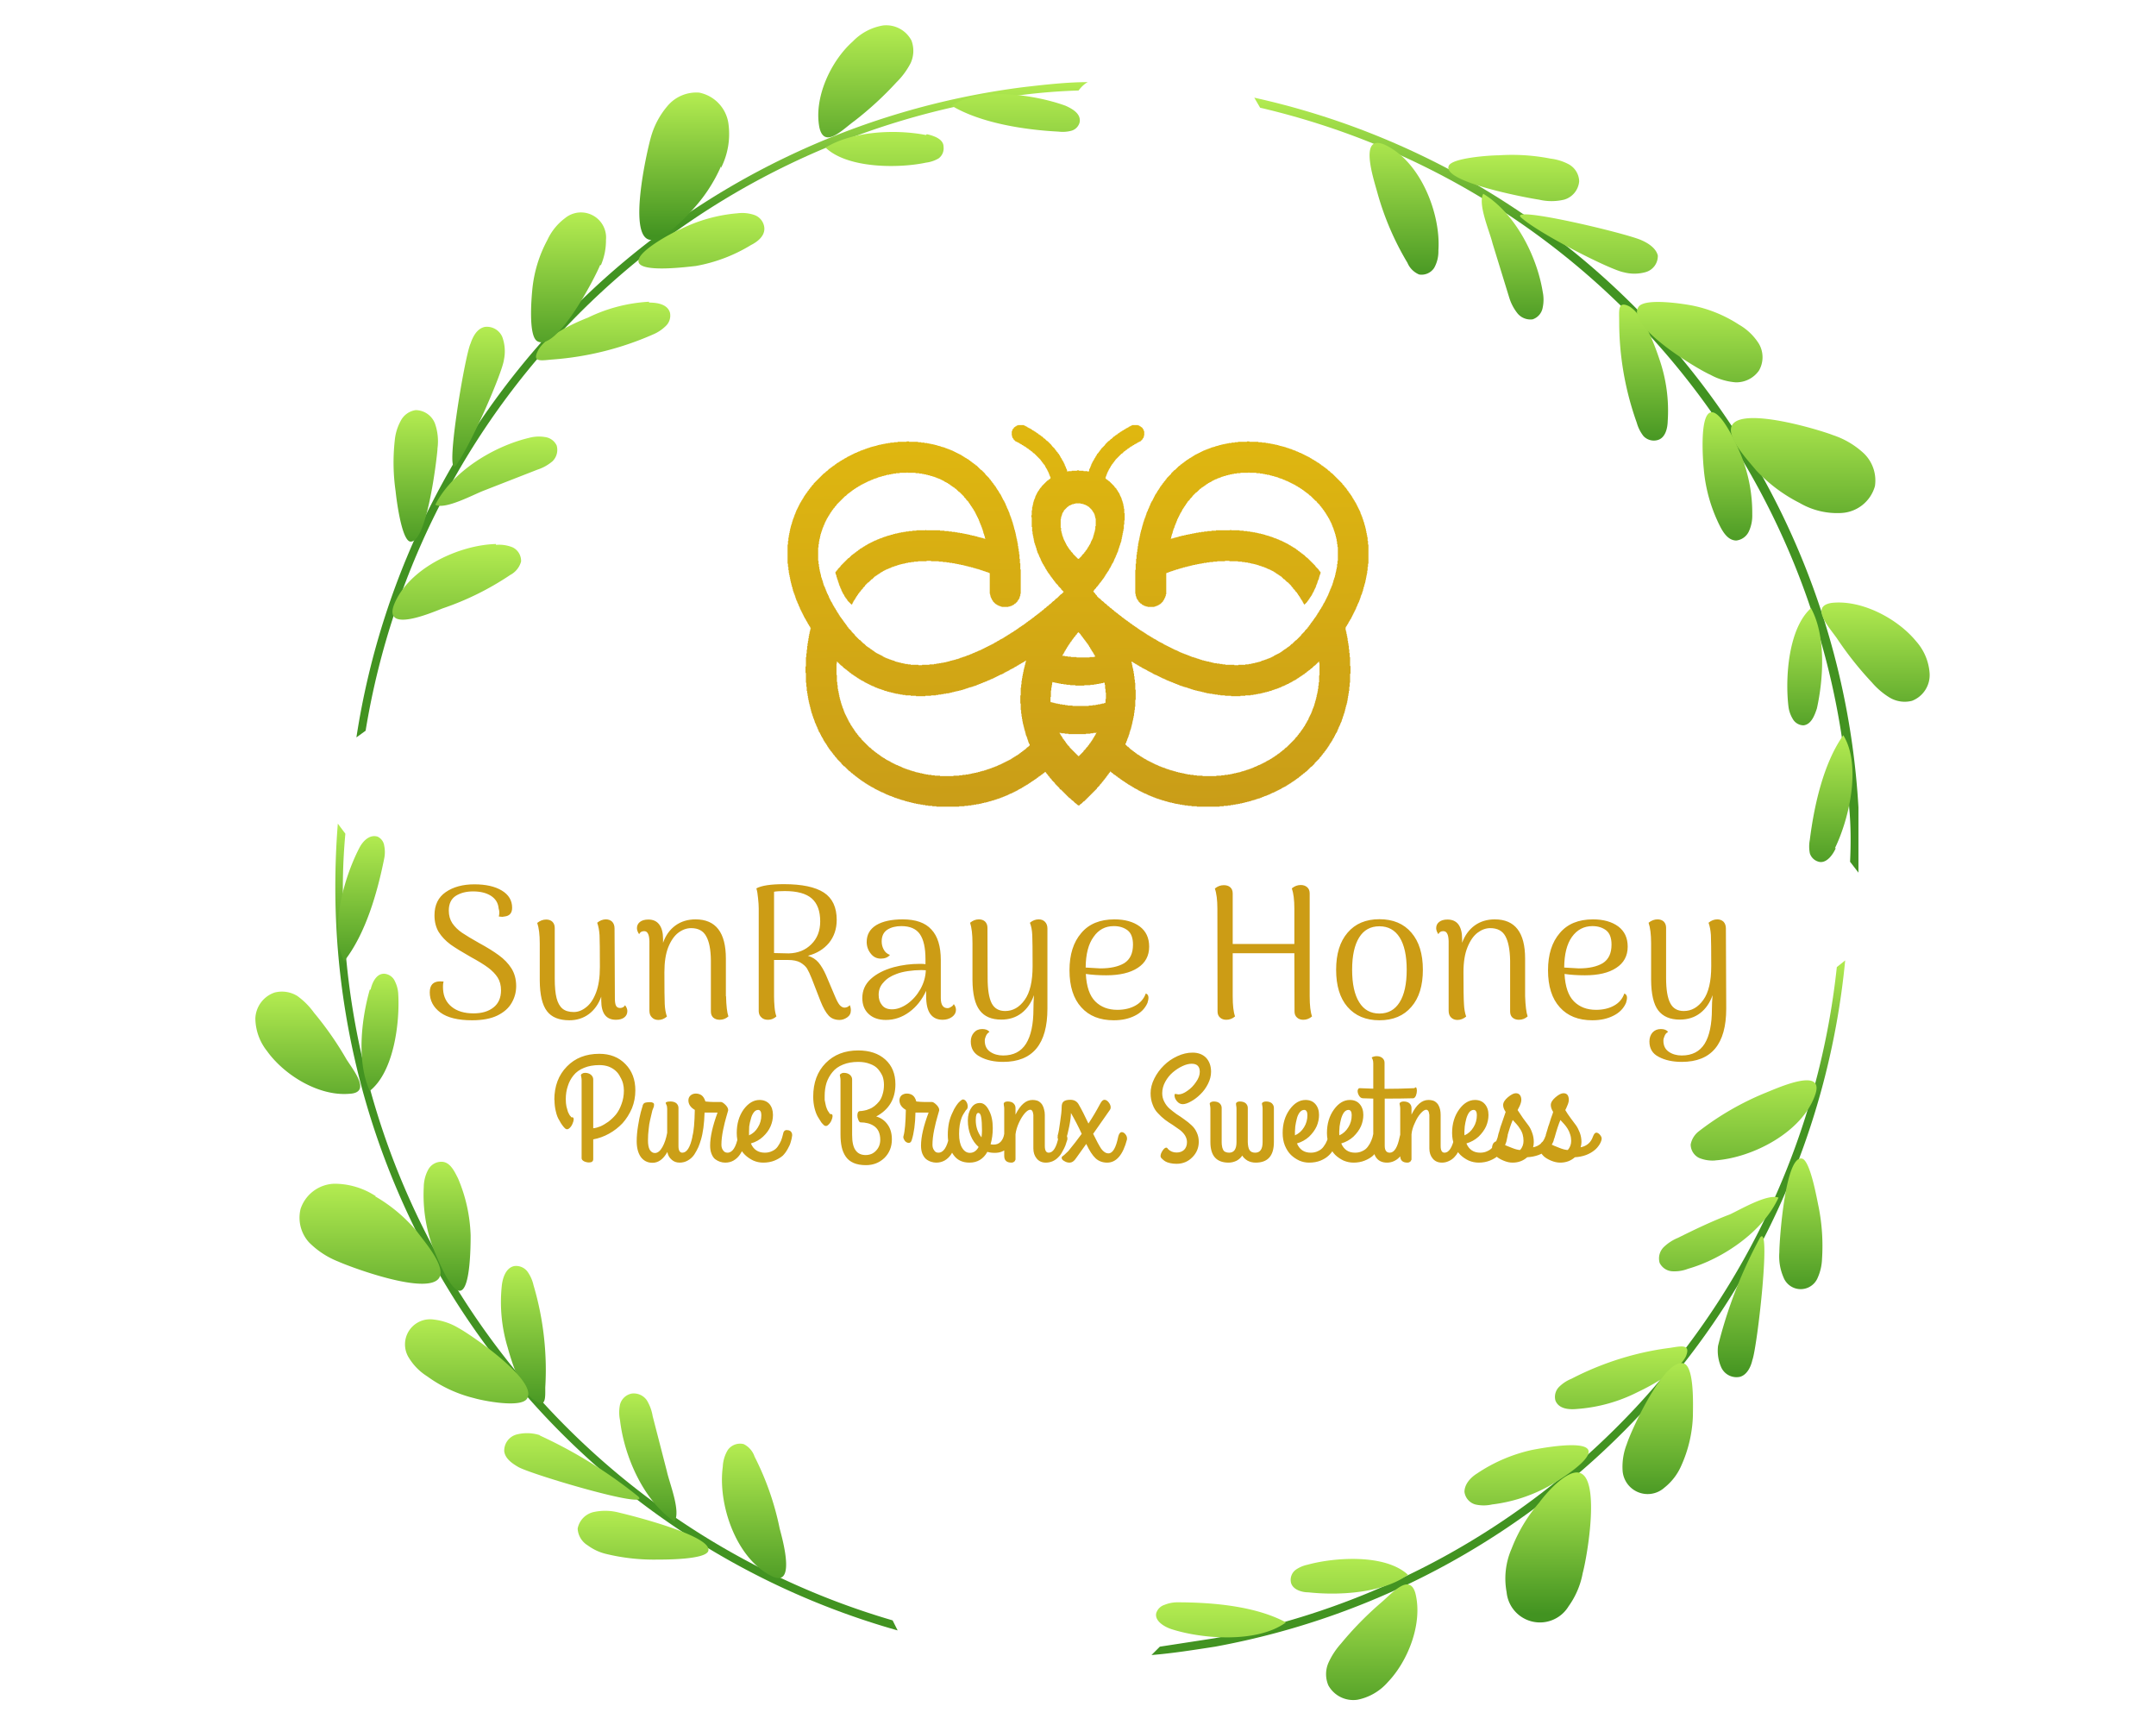 <?xml version="1.0"?>
<svg width="1280" height="1024" xmlns="http://www.w3.org/2000/svg" xmlns:svg="http://www.w3.org/2000/svg">
 <defs>
  <linearGradient id="a" x1="0.527" x2="0.498" y1="-0.149" y2="1.475">
   <stop offset="0%" stop-color="#c69919"/>
   <stop offset="100%" stop-color="#eac40c"/>
  </linearGradient>
  <linearGradient id="b" x1="0" x2="0" y1="0" y2="0.176">
   <stop offset="0%" stop-color="#b4ec51"/>
   <stop offset="100%" stop-color="#429321"/>
  </linearGradient>
  <linearGradient id="c" x1="-0.01" x2="-0.01" y1="-0.003" y2="1.134">
   <stop offset="0%" stop-color="#b4ec51"/>
   <stop offset="100%" stop-color="#429321"/>
  </linearGradient>
  <linearGradient id="d" x1="-0.003" x2="-0.003" y1="-0" y2="1.214">
   <stop offset="0%" stop-color="#b4ec51"/>
   <stop offset="100%" stop-color="#429321"/>
  </linearGradient>
  <linearGradient id="e" x1="0.004" x2="0.004" y1="0" y2="1.103">
   <stop offset="0%" stop-color="#b4ec51"/>
   <stop offset="100%" stop-color="#429321"/>
  </linearGradient>
  <linearGradient id="f" x1="-0" x2="-0" y1="0.001" y2="1.036">
   <stop offset="0%" stop-color="#b4ec51"/>
   <stop offset="100%" stop-color="#429321"/>
  </linearGradient>
  <linearGradient id="g" x1="0" x2="0" y1="0.001" y2="1.39">
   <stop offset="0%" stop-color="#b4ec51"/>
   <stop offset="100%" stop-color="#429321"/>
  </linearGradient>
  <linearGradient id="h" x1="-0.004" x2="-0.004" y1="0" y2="1.422">
   <stop offset="0%" stop-color="#b4ec51"/>
   <stop offset="100%" stop-color="#429321"/>
  </linearGradient>
  <linearGradient id="i" x1="-0.003" x2="-0.003" y1="-0.008" y2="1.683">
   <stop offset="0%" stop-color="#b4ec51"/>
   <stop offset="100%" stop-color="#429321"/>
  </linearGradient>
  <linearGradient id="j" x1="0" x2="0" y1="0.003" y2="1.062">
   <stop offset="0%" stop-color="#b4ec51"/>
   <stop offset="100%" stop-color="#429321"/>
  </linearGradient>
  <linearGradient id="k" x1="0" x2="0" y1="0.001" y2="1.111">
   <stop offset="0%" stop-color="#b4ec51"/>
   <stop offset="100%" stop-color="#429321"/>
  </linearGradient>
  <linearGradient id="l" x1="0.006" x2="0.006" y1="0.005" y2="2.92">
   <stop offset="0%" stop-color="#b4ec51"/>
   <stop offset="100%" stop-color="#429321"/>
  </linearGradient>
  <linearGradient id="m" x1="0" x2="0" y1="0.006" y2="2.146">
   <stop offset="0%" stop-color="#b4ec51"/>
   <stop offset="100%" stop-color="#429321"/>
  </linearGradient>
  <linearGradient id="n" x1="0" x2="0" y1="-0" y2="0.217">
   <stop offset="0%" stop-color="#b4ec51"/>
   <stop offset="100%" stop-color="#429321"/>
  </linearGradient>
  <linearGradient id="o" x1="0" x2="0" y1="-0.006" y2="3.769">
   <stop offset="0%" stop-color="#b4ec51"/>
   <stop offset="100%" stop-color="#429321"/>
  </linearGradient>
  <linearGradient id="p" x1="-0" x2="-0" y1="-0.008" y2="4.172">
   <stop offset="0%" stop-color="#b4ec51"/>
   <stop offset="100%" stop-color="#429321"/>
  </linearGradient>
  <linearGradient id="q" x1="-0.004" x2="-0.004" y1="0.006" y2="2.57">
   <stop offset="0%" stop-color="#b4ec51"/>
   <stop offset="100%" stop-color="#429321"/>
  </linearGradient>
  <linearGradient id="r" x1="0" x2="0" y1="0.014" y2="2.444">
   <stop offset="0%" stop-color="#b4ec51"/>
   <stop offset="100%" stop-color="#429321"/>
  </linearGradient>
  <linearGradient id="s" x1="0.003" x2="0.003" y1="0.002" y2="1.271">
   <stop offset="0%" stop-color="#b4ec51"/>
   <stop offset="100%" stop-color="#429321"/>
  </linearGradient>
  <linearGradient id="t" x1="-0.003" x2="-0.003" y1="0.006" y2="0.972">
   <stop offset="0%" stop-color="#b4ec51"/>
   <stop offset="100%" stop-color="#429321"/>
  </linearGradient>
  <linearGradient id="u" x1="0.006" x2="0.006" y1="0.012" y2="1.108">
   <stop offset="0%" stop-color="#b4ec51"/>
   <stop offset="100%" stop-color="#429321"/>
  </linearGradient>
  <linearGradient id="v" x1="-0.002" x2="-0.002" y1="0.011" y2="1.892">
   <stop offset="0%" stop-color="#b4ec51"/>
   <stop offset="100%" stop-color="#429321"/>
  </linearGradient>
  <linearGradient id="w" x1="0" x2="0" y1="-0.005" y2="2.049">
   <stop offset="0%" stop-color="#b4ec51"/>
   <stop offset="100%" stop-color="#429321"/>
  </linearGradient>
  <linearGradient id="x" x1="0.009" x2="0.009" y1="0" y2="1.082">
   <stop offset="0%" stop-color="#b4ec51"/>
   <stop offset="100%" stop-color="#429321"/>
  </linearGradient>
  <linearGradient id="y" x1="-0.004" x2="-0.004" y1="0.001" y2="1.019">
   <stop offset="0%" stop-color="#b4ec51"/>
   <stop offset="100%" stop-color="#429321"/>
  </linearGradient>
  <linearGradient id="z" x1="-0" x2="-0" y1="-0" y2="0.184">
   <stop offset="0%" stop-color="#b4ec51"/>
   <stop offset="100%" stop-color="#429321"/>
  </linearGradient>
  <linearGradient id="A" x1="-0.005" x2="-0.005" y1="-0" y2="1.122">
   <stop offset="0%" stop-color="#b4ec51"/>
   <stop offset="100%" stop-color="#429321"/>
  </linearGradient>
  <linearGradient id="B" x1="-0.016" x2="-0.016" y1="-0" y2="1.214">
   <stop offset="0%" stop-color="#b4ec51"/>
   <stop offset="100%" stop-color="#429321"/>
  </linearGradient>
  <linearGradient id="C" x1="0.006" x2="0.006" y1="-0.005" y2="1.104">
   <stop offset="0%" stop-color="#b4ec51"/>
   <stop offset="100%" stop-color="#429321"/>
  </linearGradient>
  <linearGradient id="D" x1="0.002" x2="0.002" y1="0" y2="1.047">
   <stop offset="0%" stop-color="#b4ec51"/>
   <stop offset="100%" stop-color="#429321"/>
  </linearGradient>
  <linearGradient id="E" x1="-0.006" x2="-0.006" y1="0.004" y2="1.437">
   <stop offset="0%" stop-color="#b4ec51"/>
   <stop offset="100%" stop-color="#429321"/>
  </linearGradient>
  <linearGradient id="F" x1="0.001" x2="0.001" y1="-0.005" y2="1.492">
   <stop offset="0%" stop-color="#b4ec51"/>
   <stop offset="100%" stop-color="#429321"/>
  </linearGradient>
  <linearGradient id="G" x1="-0.002" x2="-0.002" y1="0" y2="1.771">
   <stop offset="0%" stop-color="#b4ec51"/>
   <stop offset="100%" stop-color="#429321"/>
  </linearGradient>
  <linearGradient id="H" x1="0.003" x2="0.003" y1="-0.005" y2="1.075">
   <stop offset="0%" stop-color="#b4ec51"/>
   <stop offset="100%" stop-color="#429321"/>
  </linearGradient>
  <linearGradient id="I" x1="-0.002" x2="-0.002" y1="-0" y2="1.132">
   <stop offset="0%" stop-color="#b4ec51"/>
   <stop offset="100%" stop-color="#429321"/>
  </linearGradient>
  <linearGradient id="J" x1="-0.004" x2="-0.004" y1="-0.009" y2="3.067">
   <stop offset="0%" stop-color="#b4ec51"/>
   <stop offset="100%" stop-color="#429321"/>
  </linearGradient>
  <linearGradient id="K" x1="-0.002" x2="-0.002" y1="0.002" y2="2.401">
   <stop offset="0%" stop-color="#b4ec51"/>
   <stop offset="100%" stop-color="#429321"/>
  </linearGradient>
  <linearGradient id="L" x1="0" x2="0" y1="-0.001" y2="0.204">
   <stop offset="0%" stop-color="#b4ec51"/>
   <stop offset="100%" stop-color="#429321"/>
  </linearGradient>
  <linearGradient id="M" x1="0.001" x2="0.001" y1="0" y2="4.056">
   <stop offset="0%" stop-color="#b4ec51"/>
   <stop offset="100%" stop-color="#429321"/>
  </linearGradient>
  <linearGradient id="N" x1="0.001" x2="0.001" y1="-0.002" y2="4.1">
   <stop offset="0%" stop-color="#b4ec51"/>
   <stop offset="100%" stop-color="#429321"/>
  </linearGradient>
  <linearGradient id="O" x1="0" x2="0" y1="-0.003" y2="2.361">
   <stop offset="0%" stop-color="#b4ec51"/>
   <stop offset="100%" stop-color="#429321"/>
  </linearGradient>
  <linearGradient id="P" x1="-0.003" x2="-0.003" y1="-0.004" y2="2.262">
   <stop offset="0%" stop-color="#b4ec51"/>
   <stop offset="100%" stop-color="#429321"/>
  </linearGradient>
  <linearGradient id="Q" x1="0.007" x2="0.007" y1="-0.002" y2="1.228">
   <stop offset="0%" stop-color="#b4ec51"/>
   <stop offset="100%" stop-color="#429321"/>
  </linearGradient>
  <linearGradient id="R" x1="0.005" x2="0.005" y1="-0.005" y2="0.943">
   <stop offset="0%" stop-color="#b4ec51"/>
   <stop offset="100%" stop-color="#429321"/>
  </linearGradient>
  <linearGradient id="S" x1="0.002" x2="0.002" y1="0.005" y2="1.091">
   <stop offset="0%" stop-color="#b4ec51"/>
   <stop offset="100%" stop-color="#429321"/>
  </linearGradient>
  <linearGradient id="T" x1="-0.007" x2="-0.007" y1="-0.003" y2="1.769">
   <stop offset="0%" stop-color="#b4ec51"/>
   <stop offset="100%" stop-color="#429321"/>
  </linearGradient>
  <linearGradient id="U" x1="0.005" x2="0.005" y1="-0.002" y2="1.91">
   <stop offset="0%" stop-color="#b4ec51"/>
   <stop offset="100%" stop-color="#429321"/>
  </linearGradient>
  <linearGradient id="V" x1="-0.016" x2="-0.016" y1="0.001" y2="1.09">
   <stop offset="0%" stop-color="#b4ec51"/>
   <stop offset="100%" stop-color="#429321"/>
  </linearGradient>
  <linearGradient id="W" x1="0.006" x2="0.006" y1="-0" y2="1.01">
   <stop offset="0%" stop-color="#b4ec51"/>
   <stop offset="100%" stop-color="#429321"/>
  </linearGradient>
 </defs>
 <g class="layer">
  <title>Layer 1</title>
  <g id="svg_5" transform="translate(366 728.4) scale(4.968)">
   <path d="m10.4,103.1c0,-2.2 0.1,-4.3 0.3,-6.5l-0.9,-1.2c-0.2,2.5 -0.3,5 -0.3,7.7a92.3,92.3 0 0 0 67.2,88.7l-0.6,-1.2a91.3,91.3 0 0 1 -65.7,-87.6l0,0.1z" fill="url(#b)" id="svg_6" transform="translate(-43.1 -143.6)"/>
  </g>
  <g id="svg_7" transform="translate(214.7 533.4) scale(4.968)">
   <path d="m12.4,98.3c0.4,-0.8 1.2,-1.7 2.2,-1.4a1.4,1.4 0 0 1 0.8,1.1a3.8,3.8 0 0 1 0,1.5c-0.8,4 -2.2,9 -4.8,12.3c-1.8,-3.8 0,-10 1.8,-13.5z" fill="url(#c)" id="svg_8" transform="translate(-12.7 -104.3)"/>
  </g>
  <g id="svg_9" transform="translate(225.5 612.8) scale(4.968)">
   <path d="m13.7,115.2c0.2,-0.9 0.7,-1.9 1.6,-1.9a1.5,1.5 0 0 1 1.3,0.9a3.8,3.8 0 0 1 0.4,1.5c0.2,3.4 -0.5,9.3 -3.4,11.6c-1.6,-3.5 -1,-8.6 0,-12.1l0.1,0z" fill="url(#d)" id="svg_10" transform="translate(-14.8 -120.3)"/>
  </g>
  <g id="svg_11" transform="translate(265.5 727.9) scale(4.968)">
   <path d="m20.1,138.7a4.5,4.5 0 0 1 0.5,-2a1.8,1.8 0 0 1 1.6,-1c1,0 1.5,1 2,2a18.8,18.8 0 0 1 1.5,6.8c0,1 0,6.3 -1.2,6.6s-3,-4.4 -3.4,-5.4a18.3,18.3 0 0 1 -1,-7z" fill="url(#e)" id="svg_12" transform="translate(-22.9 -143.4)"/>
  </g>
  <g id="svg_13" transform="translate(310.8 792.3) scale(4.968)">
   <path d="m29.4,150.6c0.1,-1 0.5,-2.2 1.5,-2.4a1.7,1.7 0 0 1 1.6,0.7a4.5,4.5 0 0 1 0.7,1.6a35.5,35.5 0 0 1 1.4,8a34.1,34.1 0 0 1 0,4.2c0,1.2 0.1,2.5 -1.2,1.6c-1.7,-1 -2.8,-4.6 -3.3,-6.4a18.7,18.7 0 0 1 -0.7,-7.3z" fill="url(#f)" id="svg_14" transform="translate(-32 -156.4)"/>
  </g>
  <g id="svg_15" transform="translate(182.9 619) scale(4.968)">
   <path d="m7,117.9a8.7,8.7 0 0 0 -2,-2a3.5,3.5 0 0 0 -2.7,-0.4a3.4,3.4 0 0 0 -2.3,3.1a6.4,6.4 0 0 0 1.4,3.9c2,2.8 6.1,5.4 9.8,5.1c2.7,-0.1 0.6,-2.7 -0.3,-4.1a39.5,39.5 0 0 0 -3.9,-5.6z" fill="url(#g)" id="svg_16" transform="translate(-6.3 -121.5)"/>
  </g>
  <g id="svg_17" transform="translate(219.7 732.5) scale(4.968)">
   <path d="m14.4,139.9a9,9 0 0 0 -5,-1.5a4.4,4.4 0 0 0 -4,3a4.4,4.4 0 0 0 1,4a10.2,10.2 0 0 0 3.5,2.3c1.8,0.8 11.6,4.4 12.2,1.6c0.3,-1.5 -2,-4.1 -2.8,-5.2a18.7,18.7 0 0 0 -5,-4.2l0.1,0z" fill="url(#h)" id="svg_18" transform="translate(-13.7 -144.4)"/>
  </g>
  <g id="svg_19" transform="translate(277 808.1) scale(4.968)">
   <path d="m24.2,155.6a7.4,7.4 0 0 0 -3,-1a3,3 0 0 0 -3,4.4a6.8,6.8 0 0 0 2.3,2.4a16,16 0 0 0 5.6,2.6c1,0.3 5.5,1.2 6.3,0.1c1.5,-2.1 -6.7,-7.7 -8.2,-8.5z" fill="url(#i)" id="svg_20" transform="translate(-25.2 -159.6)"/>
  </g>
  <g id="svg_21" transform="translate(447.5 897) scale(4.968)">
   <path d="m55.8,172.2a4.2,4.2 0 0 1 0.6,-2a1.8,1.8 0 0 1 1.9,-0.7a2.6,2.6 0 0 1 1.3,1.5a33.7,33.7 0 0 1 3,8.6c0.4,1.5 2,7.3 -1.1,5.6c-4.2,-2.2 -6.3,-8.6 -5.7,-13z" fill="url(#j)" id="svg_22" transform="translate(-59.5 -177.5)"/>
  </g>
  <g id="svg_23" transform="translate(385 865.5) scale(4.968)">
   <path d="m43.6,166.7a4.6,4.6 0 0 1 0,-1.9a1.8,1.8 0 0 1 1.4,-1.3a1.9,1.9 0 0 1 1.8,0.8a5.3,5.3 0 0 1 0.7,1.9l1.7,6.6c0.3,1.4 1.7,4.8 0.9,6c-3.7,-2.5 -6,-7.8 -6.5,-12.1z" fill="url(#k)" id="svg_24" transform="translate(-47 -171.2)"/>
  </g>
  <g id="svg_25" transform="translate(382.2 911.4) scale(4.968)">
   <path d="m43.5,177.7a6.5,6.5 0 0 0 -3,-0.1a2.5,2.5 0 0 0 -2,2a2.5,2.5 0 0 0 1.2,2a6.1,6.1 0 0 0 2.1,1a24.2,24.2 0 0 0 6.2,0.7c1,0 5.7,0 6.1,-1c0.7,-1.8 -9.3,-4.3 -10.6,-4.6z" fill="url(#l)" id="svg_26" transform="translate(-46.4 -180.4)"/>
  </g>
  <g id="svg_27" transform="translate(339.6 870.4) scale(4.968)">
   <path d="m34,168.4a5,5 0 0 0 -2.8,-0.1a2,2 0 0 0 -1.5,2c0.1,0.9 1,1.5 1.7,1.9c1.6,0.9 16.1,5.2 14.3,3.5a56,56 0 0 0 -11.8,-7.3l0.1,0z" fill="url(#m)" id="svg_28" transform="translate(-37.8 -172.1)"/>
  </g>
  <g id="svg_29" transform="translate(428.7 243.5) scale(4.968)">
   <path d="m91.8,8.3a71,71 0 0 1 6.5,-0.5c0.3,-0.4 0.7,-0.8 1.1,-1c-2.5,0 -5.1,0.3 -7.7,0.6a92.4,92.4 0 0 0 -79.7,77.7l1.1,-0.8a91.5,91.5 0 0 1 78.7,-76z" fill="url(#n)" id="svg_30" transform="translate(-55.7 -46)"/>
  </g>
  <g id="svg_31" transform="translate(603.2 67.2) scale(4.968)">
   <path d="m96.8,9.6c0.9,0.4 1.9,1 1.7,2a1.4,1.4 0 0 1 -1,1a4,4 0 0 1 -1.5,0.1c-4,-0.2 -9.3,-1 -12.8,-3.1c3.5,-2.3 10,-1.3 13.6,0z" fill="url(#o)" id="svg_32" transform="translate(-90.9 -10.5)"/>
  </g>
  <g id="svg_33" transform="translate(525.4 88.6) scale(4.968)">
   <path d="m80.2,13c0.9,0.2 2,0.6 2,1.5a1.5,1.5 0 0 1 -0.6,1.4a4,4 0 0 1 -1.5,0.5c-3.3,0.7 -9.4,0.7 -12,-1.8c3.3,-2 8.4,-2.2 12,-1.5l0.1,-0.1z" fill="url(#p)" id="svg_34" transform="translate(-75.2 -14.8)"/>
  </g>
  <g id="svg_35" transform="translate(416.5 143) scale(4.968)">
   <path d="m57.6,22.4a4.5,4.5 0 0 1 2,0.2a1.8,1.8 0 0 1 1.2,1.5c0.1,1 -0.8,1.7 -1.6,2.1a19,19 0 0 1 -6.6,2.5c-1,0.1 -6.3,0.8 -6.8,-0.4s4,-3.6 5,-4a18.7,18.7 0 0 1 6.8,-1.9z" fill="url(#q)" id="svg_36" transform="translate(-53.3 -25.7)"/>
  </g>
  <g id="svg_37" transform="translate(358 197) scale(4.968)">
   <path d="m47,33.1c1,0 2.2,0.2 2.5,1.2a1.7,1.7 0 0 1 -0.5,1.6a4.8,4.8 0 0 1 -1.5,1a36.4,36.4 0 0 1 -12,3c-1.3,0.1 -2.5,0.4 -1.8,-1c0.8,-1.7 4.2,-3.3 6,-4a19,19 0 0 1 7.3,-1.9l0,0.1z" fill="url(#r)" id="svg_38" transform="translate(-41.5 -36.6)"/>
  </g>
  <g id="svg_39" transform="translate(514.3 48.4) scale(4.968)">
   <path d="m76.6,6.8a9,9 0 0 0 1.7,-2.3a3.5,3.5 0 0 0 0.1,-2.7a3.4,3.4 0 0 0 -3.4,-1.8a6.5,6.5 0 0 0 -3.6,1.9c-2.6,2.3 -4.7,6.7 -4,10.3c0.6,2.6 2.8,0.2 4.2,-0.8a40,40 0 0 0 5,-4.6z" fill="url(#s)" id="svg_40" transform="translate(-73 -6.7)"/>
  </g>
  <g id="svg_41" transform="translate(406.2 99.2) scale(4.968)">
   <path d="m55.6,17a9,9 0 0 0 0.9,-5.2a4.4,4.4 0 0 0 -3.5,-3.8a4.5,4.5 0 0 0 -3.8,1.6a9.8,9.8 0 0 0 -2,3.8c-0.5,1.8 -2.8,12 0,12.2c1.6,0 3.9,-2.4 4.8,-3.4a18.6,18.6 0 0 0 3.6,-5.4l0,0.2z" fill="url(#t)" id="svg_42" transform="translate(-51.2 -16.9)"/>
  </g>
  <g id="svg_43" transform="translate(337.9 165.3) scale(4.968)">
   <path d="m41.3,28.6a7.5,7.5 0 0 0 0.6,-3a3,3 0 0 0 -4.9,-2.6a6.8,6.8 0 0 0 -2.1,2.6a15.6,15.6 0 0 0 -1.8,5.9c-0.1,1 -0.5,5.6 0.6,6.2c2.3,1.3 6.9,-7.6 7.5,-9.1l0.1,0z" fill="url(#u)" id="svg_44" transform="translate(-37.5 -30.2)"/>
  </g>
  <g id="svg_45" transform="translate(271.1 345.3) scale(4.968)">
   <path d="m28.7,62a4.3,4.3 0 0 1 2,0.3a1.8,1.8 0 0 1 1,1.7a2.6,2.6 0 0 1 -1.3,1.6a34,34 0 0 1 -8.1,4c-1.5,0.6 -7,2.9 -5.8,-0.4c1.7,-4.4 7.8,-7.2 12.2,-7.3l0,0.1z" fill="url(#v)" id="svg_46" transform="translate(-24 -66.4)"/>
  </g>
  <g id="svg_47" transform="translate(294.7 279.3) scale(4.968)">
   <path d="m32.7,49.2a4.5,4.5 0 0 1 1.9,-0.1a1.8,1.8 0 0 1 1.4,1a1.9,1.9 0 0 1 -0.5,1.9a5.3,5.3 0 0 1 -1.8,1l-6.4,2.5c-1.3,0.5 -4.6,2.3 -5.8,1.7c2,-4 7,-7 11.2,-8z" fill="url(#w)" id="svg_48" transform="translate(-28.8 -53.1)"/>
  </g>
  <g id="svg_49" transform="translate(246.8 282.2) scale(4.968)">
   <path d="m21.7,50.5a6.4,6.4 0 0 0 -0.3,-3a2.5,2.5 0 0 0 -2.3,-1.6a2.4,2.4 0 0 0 -1.8,1.3a6,6 0 0 0 -0.7,2.3a24.1,24.1 0 0 0 0.1,6.1c0.1,1 0.7,5.7 1.7,6c2,0.4 3.2,-9.7 3.3,-11l0,-0.1z" fill="url(#x)" id="svg_50" transform="translate(-19.1 -53.7)"/>
  </g>
  <g id="svg_51" transform="translate(284.3 235.3) scale(4.968)">
   <path d="m29.7,39.9a5,5 0 0 0 -0.2,-2.7a2,2 0 0 0 -2.1,-1.2c-0.9,0.2 -1.4,1.1 -1.7,2c-0.7,1.5 -3.2,16.5 -1.7,14.5c1.8,-2.5 5.5,-11 5.7,-12.6z" fill="url(#y)" id="svg_52" transform="translate(-26.7 -44.3)"/>
  </g>
  <g id="svg_53" transform="translate(924 288) scale(4.968)">
   <path d="m190.4,93.5c0.2,2.1 0.2,4.3 0.1,6.4l1,1.3l0,-7.8a92.3,92.3 0 0 0 -72.2,-84.8l0.7,1.2a91.3,91.3 0 0 1 70.4,83.7z" fill="url(#z)" id="svg_54" transform="translate(-155.4 -54.9)"/>
  </g>
  <g id="svg_55" transform="translate(1086.9 474.2) scale(4.968)">
   <path d="m188.8,98.3c-0.4,0.9 -1.2,1.9 -2.1,1.6a1.5,1.5 0 0 1 -1,-1a4.2,4.2 0 0 1 0,-1.6c0.5,-4 1.6,-9.1 4,-12.5c2.2,3.6 0.7,10 -1,13.5l0.1,0z" fill="url(#A)" id="svg_56" transform="translate(-188.2 -92.4)"/>
  </g>
  <g id="svg_57" transform="translate(1071.7 395.8) scale(4.968)">
   <path d="m186.6,81.6c-0.3,0.9 -0.7,1.9 -1.6,2a1.5,1.5 0 0 1 -1.3,-0.8a3.7,3.7 0 0 1 -0.5,-1.5c-0.4,-3.4 0,-9.3 2.7,-11.7c1.8,3.3 1.5,8.4 0.7,12z" fill="url(#B)" id="svg_58" transform="translate(-185.2 -76.6)"/>
  </g>
  <g id="svg_59" transform="translate(1025.4 283.1) scale(4.968)">
   <path d="m178.8,58.5a4.5,4.5 0 0 1 -0.4,2a1.9,1.9 0 0 1 -1.5,1.1c-1,0 -1.6,-1 -2,-1.8a18.7,18.7 0 0 1 -1.9,-6.8c-0.1,-1 -0.5,-6.3 0.8,-6.7s3.3,4.2 3.7,5.2a18.5,18.5 0 0 1 1.3,7z" fill="url(#C)" id="svg_60" transform="translate(-175.8 -54)"/>
  </g>
  <g id="svg_61" transform="translate(976.2 221.1) scale(4.968)">
   <path d="m168.8,47.1c0,1 -0.3,2.2 -1.3,2.4a1.7,1.7 0 0 1 -1.6,-0.5a4.6,4.6 0 0 1 -0.8,-1.6a35.9,35.9 0 0 1 -2.1,-12.1c0,-1.3 -0.2,-2.5 1.2,-1.8c1.7,1 3,4.5 3.6,6.3a18.8,18.8 0 0 1 1,7.4l0,-0.1z" fill="url(#D)" id="svg_62" transform="translate(-166 -41.4)"/>
  </g>
  <g id="svg_63" transform="translate(1113.3 387.2) scale(4.968)">
   <path d="m193.1,78.5a8.9,8.9 0 0 0 2.1,1.8a3.5,3.5 0 0 0 2.7,0.4a3.3,3.3 0 0 0 2.1,-3.3a6.4,6.4 0 0 0 -1.6,-3.8c-2.2,-2.7 -6.5,-5 -10.1,-4.6c-2.6,0.4 -0.4,2.8 0.6,4.2a40.5,40.5 0 0 0 4.2,5.3z" fill="url(#E)" id="svg_64" transform="translate(-193.5 -74.9)"/>
  </g>
  <g id="svg_65" transform="translate(1070.4 276.2) scale(4.968)">
   <path d="m184.5,57a8.9,8.9 0 0 0 5,1.2a4.4,4.4 0 0 0 4,-3.2a4.5,4.5 0 0 0 -1.3,-3.9a10,10 0 0 0 -3.7,-2.2c-1.8,-0.7 -11.8,-3.7 -12.2,-0.8c-0.2,1.5 2.2,4 3,5a18.6,18.6 0 0 0 5.2,3.9z" fill="url(#F)" id="svg_66" transform="translate(-184.9 -52.5)"/>
  </g>
  <g id="svg_67" transform="translate(1009 203.6) scale(4.968)">
   <path d="m173.8,41.8a7.5,7.5 0 0 0 3,0.9a3.3,3.3 0 0 0 2.8,-1.4a3.2,3.2 0 0 0 0,-3.2a6.8,6.8 0 0 0 -2.4,-2.3a16,16 0 0 0 -5.7,-2.3c-1.1,-0.2 -5.6,-0.9 -6.3,0.2c-1.5,2.3 7,7.4 8.6,8.1z" fill="url(#G)" id="svg_68" transform="translate(-172.5 -38)"/>
  </g>
  <g id="svg_69" transform="translate(833.6 124.2) scale(4.968)">
   <path d="m141.3,27a4,4 0 0 1 -0.5,2a1.8,1.8 0 0 1 -1.8,0.8a2.6,2.6 0 0 1 -1.4,-1.4a34,34 0 0 1 -3.6,-8.4c-0.4,-1.5 -2.3,-7.1 0.9,-5.7c4.3,2 6.7,8.3 6.4,12.6l0,0.1z" fill="url(#H)" id="svg_70" transform="translate(-137.2 -22)"/>
  </g>
  <g id="svg_71" transform="translate(898 152.3) scale(4.968)">
   <path d="m153.8,31.8a4.6,4.6 0 0 1 0,1.9a1.8,1.8 0 0 1 -1.2,1.4a2,2 0 0 1 -1.8,-0.7a5.7,5.7 0 0 1 -1,-1.9l-2,-6.5c-0.3,-1.3 -1.8,-4.7 -1.1,-5.9c3.8,2.3 6.4,7.4 7.1,11.7z" fill="url(#I)" id="svg_72" transform="translate(-150.2 -27.6)"/>
  </g>
  <g id="svg_73" transform="translate(898.3 105.6) scale(4.968)">
   <path d="m153.3,20.8a6.5,6.5 0 0 0 3,0a2.5,2.5 0 0 0 1.8,-2.2a2.4,2.4 0 0 0 -1.2,-2a6.1,6.1 0 0 0 -2.2,-0.7a23.9,23.9 0 0 0 -6.2,-0.4c-1,0 -5.7,0.3 -6,1.3c-0.7,1.9 9.4,3.8 10.8,4z" fill="url(#J)" id="svg_74" transform="translate(-150.2 -18.2)"/>
  </g>
  <g id="svg_75" transform="translate(943 145.2) scale(4.968)">
   <path d="m163.4,29.5a5,5 0 0 0 2.6,0a2,2 0 0 0 1.5,-2c-0.2,-0.8 -1,-1.4 -1.9,-1.8c-1.6,-0.8 -16.3,-4.3 -14.4,-2.7c2.3,2 10.6,6.2 12.2,6.5z" fill="url(#K)" id="svg_76" transform="translate(-159.2 -26.2)"/>
  </g>
  <g id="svg_77" transform="translate(889.3 775.8) scale(4.968)">
   <path d="m114.5,192.6l-6.5,1l-1,1c2.5,-0.2 5,-0.6 7.6,-1a92.4,92.4 0 0 0 75.3,-82l-1,0.8a91.4,91.4 0 0 1 -74.4,80.2z" fill="url(#L)" id="svg_78" transform="translate(-148.4 -153)"/>
  </g>
  <g id="svg_79" transform="translate(724.7 961.6) scale(4.968)">
   <path d="m109.4,191.6c-0.9,-0.3 -2,-1 -1.8,-1.9a1.5,1.5 0 0 1 1,-1a4,4 0 0 1 1.5,-0.3c4,0 9.3,0.4 13,2.4c-3.4,2.5 -10,2 -13.7,0.8z" fill="url(#M)" id="svg_80" transform="translate(-115.3 -190.5)"/>
  </g>
  <g id="svg_81" transform="translate(801.1 935.8) scale(4.968)">
   <path d="m125.8,187.2c-0.9,0 -2,-0.4 -2.1,-1.3a1.5,1.5 0 0 1 0.6,-1.4a3.9,3.9 0 0 1 1.4,-0.6c3.3,-0.9 9.3,-1.3 12,1.2c-3,2.2 -8.2,2.5 -11.9,2.1z" fill="url(#N)" id="svg_82" transform="translate(-130.7 -185.3)"/>
  </g>
  <g id="svg_83" transform="translate(906.7 875.2) scale(4.968)">
   <path d="m147.8,176.6a4.5,4.5 0 0 1 -2,0a1.8,1.8 0 0 1 -1.3,-1.5c0,-0.9 0.7,-1.7 1.5,-2.2a19.2,19.2 0 0 1 6.5,-2.8c1,-0.2 6.3,-1.2 6.8,0s-3.8,3.8 -4.7,4.3a18.7,18.7 0 0 1 -6.8,2.2z" fill="url(#O)" id="svg_84" transform="translate(-152 -173)"/>
  </g>
  <g id="svg_85" transform="translate(962.2 818) scale(4.968)">
   <path d="m157.9,165.3c-1,0.1 -2.2,0 -2.6,-1a1.7,1.7 0 0 1 0.4,-1.6a4.4,4.4 0 0 1 1.5,-1a35.8,35.8 0 0 1 7.6,-2.9a34.3,34.3 0 0 1 4.2,-0.8c1.3,-0.2 2.5,-0.5 1.9,1c-0.8,1.7 -4.1,3.5 -5.8,4.3a19,19 0 0 1 -7.2,2z" fill="url(#P)" id="svg_86" transform="translate(-163.1 -161.6)"/>
  </g>
  <g id="svg_87" transform="translate(814.5 974.7) scale(4.968)">
   <path d="m129.7,193.3a8.9,8.9 0 0 0 -1.5,2.3a3.4,3.4 0 0 0 0,2.7a3.4,3.4 0 0 0 3.5,1.7a6.5,6.5 0 0 0 3.6,-2.1c2.4,-2.5 4.2,-7 3.3,-10.6c-0.7,-2.5 -2.8,0 -4.1,1.1a40,40 0 0 0 -4.8,4.9z" fill="url(#Q)" id="svg_88" transform="translate(-133.4 -193.1)"/>
  </g>
  <g id="svg_89" transform="translate(919.3 918.3) scale(4.968)">
   <path d="m150.1,182a8.9,8.9 0 0 0 -0.6,5.2a4,4 0 0 0 7.4,1.7a9.9,9.9 0 0 0 1.7,-4c0.5,-1.8 2.3,-12 -0.7,-12c-1.5,0 -3.7,2.5 -4.5,3.6a18.6,18.6 0 0 0 -3.3,5.5z" fill="url(#R)" id="svg_90" transform="translate(-154.5 -181.8)"/>
  </g>
  <g id="svg_91" transform="translate(984.2 848.3) scale(4.968)">
   <path d="m163.8,169.5a7.4,7.4 0 0 0 -0.5,3.2a3,3 0 0 0 5,2a6.8,6.8 0 0 0 2,-2.6a15.7,15.7 0 0 0 1.4,-6c0,-1 0.2,-5.6 -1,-6.2c-2.3,-1 -6.4,8 -6.9,9.6z" fill="url(#S)" id="svg_92" transform="translate(-167.5 -167.7)"/>
  </g>
  <g id="svg_93" transform="translate(1041 665) scale(4.968)">
   <path d="m174.5,135.6a4.2,4.2 0 0 1 -2,-0.3a1.8,1.8 0 0 1 -1,-1.6a2.6,2.6 0 0 1 1,-1.6a34,34 0 0 1 8,-4.6c1.5,-0.6 7,-3.1 5.9,0.2c-1.5,4.5 -7.5,7.6 -12,7.9l0.1,0z" fill="url(#T)" id="svg_94" transform="translate(-179 -130.8)"/>
  </g>
  <g id="svg_95" transform="translate(1020.6 732.3) scale(4.968)">
   <path d="m171.2,148.5a4.5,4.5 0 0 1 -1.9,0.3a1.8,1.8 0 0 1 -1.5,-1a1.9,1.9 0 0 1 0.5,-1.9a5.4,5.4 0 0 1 1.7,-1.1c2,-1 4.1,-2 6.2,-2.8c1.3,-0.6 4.5,-2.5 5.8,-2c-1.8,4 -6.6,7.3 -10.8,8.5z" fill="url(#U)" id="svg_96" transform="translate(-174.9 -144.3)"/>
  </g>
  <g id="svg_97" transform="translate(1069.3 727) scale(4.968)">
   <path d="m182.1,146.6a6.3,6.3 0 0 0 0.5,3a2.2,2.2 0 0 0 4.1,0a6,6 0 0 0 0.5,-2.2a24,24 0 0 0 -0.4,-6.2c-0.2,-0.9 -1,-5.6 -2,-5.8c-2,-0.4 -2.7,9.8 -2.7,11.2z" fill="url(#V)" id="svg_98" transform="translate(-184.7 -143.3)"/>
  </g>
  <g id="svg_99" transform="translate(1033.4 775.6) scale(4.968)">
   <path d="m174.7,157.7a4.9,4.9 0 0 0 0.4,2.6a2,2 0 0 0 2.2,1.1c0.8,-0.2 1.3,-1.1 1.5,-2c0.6,-1.6 2.3,-16.7 0.9,-14.6a55.1,55.1 0 0 0 -5,12.9z" fill="url(#W)" id="svg_100" transform="translate(-177.4 -153)"/>
  </g>
  <g id="svg_101">
   <path d="m280.249,605.661q-12.5,0 -18.8,-4.6q-6.3,-4.7 -6.3,-12q0,-6.5 6.2,-6.5l2,0.1q-0.5,1.7 -0.3,4.7q0.4,6.5 5.1,10.3q4.8,3.9 13,3.9q7.4,0 11.8,-3.5q4.5,-3.5 4.5,-10.2q0,-4.4 -2,-7.6q-2,-3.1 -5.6,-5.8q-3.6,-2.7 -10.4,-6.4q-7.6,-4.3 -12,-7.4q-4.4,-3.3 -7,-7.4q-2.5,-4.2 -2.5,-9.9q0,-9.2 6.7,-13.8q6.7,-4.6 17,-4.6q10.2,0 16.3,3.7q6.1,3.7 6.1,10.2q0,4.7 -4.5,5.2l-1.4,0.2l-2,-0.2q0.3,-1.3 0.3,-2.3q0,-1.3 -0.4,-2.4q-0.4,-4.9 -4.6,-7.6q-4.1,-2.6 -10.6,-2.6q-6,0 -10.2,2.6q-4.2,2.7 -4.2,8.8q0,4.3 2.1,7.5q2.2,3.2 5.7,5.6q3.7,2.5 10.3,6.2q7,3.8 11.6,7.2q4.7,3.4 7.5,7.8q2.8,4.5 2.8,10.5q0,5.4 -2.7,10q-2.6,4.6 -8.5,7.5q-5.8,2.8 -15,2.8zm90.8,-9q1.4,1.8 1.4,3.5q0,2.4 -1.8,3.8t-5,1.4q-8.7,0 -8.7,-11.5l0,-2.2q-2.4,6.6 -7.3,10.3q-5,3.7 -11.6,3.7q-9.2,0 -13.3,-5.4q-4.2,-5.4 -4.3,-18.2l0,-22.1q0,-7.7 -1.5,-12.1q2.5,-2 5.3,-2q2.3,0 3.7,1.3q1.4,1.4 1.4,3.7l0,30.1q0,7.3 1.1,11.6q1.1,4.2 3.5,6.2t6.7,2q3.8,0 7.3,-2.8q3.6,-2.7 5.9,-8.7q2.3,-6 2.3,-15.2q0,-14.5 -0.2,-18.9q-0.3,-4.4 -1.4,-7.4q2.4,-2 5.2,-2q2.2,0 3.7,1.4q1.4,1.5 1.4,4l0.2,41.5q0,3.1 0.7,4.4q0.7,1.3 2.4,1.3q2,0 3,-1.7l-0.1,0zm60,-5.3q0.2,8.6 1.4,12q-2.2,2 -5.2,2q-2.3,0 -3.8,-1.3q-1.4,-1.3 -1.4,-3.6l0,-30.3q-0.1,-9.7 -2.8,-14.4q-2.6,-4.8 -8.9,-4.8q-4,0 -7.6,2.7q-3.6,2.7 -6,8.6q-2.3,5.8 -2.3,14.9q0,14.5 0.2,18.9q0.2,4.3 1.3,7.4q-2.3,2 -5.1,2q-2.4,0 -3.8,-1.5q-1.5,-1.4 -1.5,-4l0,-41.3q-0.1,-3.2 -0.9,-4.5q-0.7,-1.4 -2.2,-1.4q-2.2,0 -3,1.8q-1.3,-1.9 -1.3,-3.6q0,-2.3 1.8,-3.7q1.8,-1.4 5,-1.4q4.2,0 6.4,2.9q2.3,3 2.3,8.6l0,2.3q2.3,-6.6 7.4,-10.3q5,-3.6 11.9,-3.6q18,0 18,23.3l0,22.3l0.1,0zm73.5,5.4q0.6,1.4 0.6,3q0,2.7 -2.2,4.2t-4.5,1.5q-4.1,0 -6.5,-2.6q-2.5,-2.7 -4.8,-8.5l-5.2,-13.4q-1.5,-3.8 -2.8,-6q-1.3,-2 -4,-3.6q-2.7,-1.5 -7.3,-1.5l-8.3,0l0,21.8q0,2.7 0.3,6.2q0.3,3.4 1.1,5.5q-0.8,0.8 -2.1,1.4q-1.3,0.6 -3,0.6q-2.4,0 -3.8,-1.4q-1.5,-1.3 -1.6,-3.6l0,-61q0,-2.7 -0.4,-6.2q-0.3,-3.6 -1,-5.8q4.6,-2.5 16.4,-2.5q16,0 23.7,5q7.6,5 7.6,16.2q0,8 -4.6,13.7q-4.7,5.6 -12.5,7.6q3.9,1.2 6.3,4q2.4,2.9 4.4,7.4l5.6,13.2q1.4,3.3 2.6,4.7q1.3,1.4 2.7,1.5q2,0 3.3,-1.5l0,0.1zm-45,-31l8.7,0.2q8.2,-0.2 13.4,-5.4q5.3,-5.2 5.3,-13.6q0,-9.2 -5,-13.6t-16,-4.4q-4.4,0 -6.4,0.4l0,36.5l0,-0.1zm106.7,30.3q1.3,1.6 1.3,3.4q0,2.5 -2.3,4.2q-2.4,1.7 -5.6,1.7q-4.8,0 -7.3,-3.4t-2.5,-10.6l0,-3.2q-3.7,8 -10,12.6q-6.4,4.7 -13.9,4.7q-6.5,0 -10.3,-3.6q-3.7,-3.5 -3.7,-9.4q0,-6.7 5,-11.3q5,-4.6 13.6,-7q7.5,-2 15.6,-2q2.3,0 3.3,0.2l0,-3q0,-10 -3.3,-14.8q-3.3,-4.8 -11,-4.8q-5,0 -8.3,2.1q-3.4,2.2 -3.4,7q0,2.6 1.2,4.8q1.2,2.3 3.7,3.2q-1.8,2.2 -5.4,2.2q-3.7,0 -6,-3q-2.4,-3 -2.4,-6.9q0,-6.5 5.7,-10q5.7,-3.4 15.7,-3.4q11.6,0 17,6q5.6,5.9 5.6,18.2l0,22.5q0,6 4,6q1,0 2,-0.7q1.2,-0.6 1.7,-1.7zm-36.7,3.1q4.5,0 9.2,-3.3q4.6,-3.3 7.7,-8.7q3,-5.4 3.2,-11.2l-2.6,-0.1q-4,0 -8,0.6t-6.8,1.7q-5,1.8 -7.7,5q-2.9,3 -2.9,7.4q0,3.7 2,6.1q1.9,2.5 6,2.5l-0.1,0zm92.3,-48l0,47.6q0,31.6 -26.3,31.6q-8,0 -13.6,-3q-5.6,-2.8 -5.6,-9.1q0,-3.2 1.9,-5.3q1.8,-2.1 4.9,-2.1q3,0 4.3,1.7q-1.4,0.8 -2.1,2.4q-0.7,1.5 -0.7,2.8q0,4.4 3.2,6.6q3.2,2.2 7.7,2.2q9.2,0 13.6,-7t4.4,-20.7q0,-3.7 0.3,-8.1q-2.4,6.8 -7.3,10.6q-5,3.9 -12.1,3.9q-8.7,0 -12.8,-5.5q-4.2,-5.4 -4.3,-18.1l0,-21.8q0,-7.7 -1.4,-12.1q2.4,-2 5.2,-2q2.3,0 3.7,1.3q1.4,1.4 1.4,3.7l0.1,29.8q0,10.3 2.4,15q2.4,4.6 8,4.6q6.9,0 11.6,-6.6q4.7,-6.5 4.7,-20.1q0,-14.1 -0.2,-18.4q-0.2,-4.3 -1.4,-7.3q2.4,-2 5.2,-2q2.3,0 3.7,1.4q1.5,1.5 1.5,4zm58.4,38.6q1.6,0.5 1.6,2.6q0,1 -0.6,3q-2.2,5 -7.5,7.6q-5.3,2.7 -12.5,2.7q-12.4,0 -19.3,-7.7q-7,-7.7 -7,-22q0,-14 7,-22.1q6.8,-8.1 19.7,-8.1q9.3,0 15,4.2q5.6,4.2 5.6,12q0,8.2 -6.8,12.6q-6.7,4.4 -18.7,4.4q-6.6,0 -12.1,-0.8q0.6,11.3 5.6,16.3t13.1,5q6.2,0 10.7,-2.5q4.5,-2.5 6.2,-7.2zm-19,-40q-7.6,0 -12,6.4q-4.6,6.3 -4.7,18.2l8.7,0.5q9,0 14.2,-3.1q5.2,-3.3 5.2,-11q0,-6 -3.2,-8.5q-3.3,-2.5 -8.1,-2.5l-0.1,0zm116.3,41.6q0,8.2 1.4,12q-2.3,2 -5.2,2q-2.3,0 -3.7,-1.3q-1.5,-1.3 -1.5,-3.6l-0.1,-34.6l-36.6,0l0,25.5q0,8.2 1.4,12q-2.3,2 -5.2,2q-2.3,0 -3.7,-1.3q-1.5,-1.3 -1.5,-3.6l-0.1,-61q0,-7.8 -1.5,-12q2.4,-2 5.3,-2q2.4,0 3.8,1.2q1.5,1.3 1.5,3.7l0,30l36.6,0l0,-21q0,-7.7 -1.5,-12q2.4,-2 5.3,-2q2.3,0 3.8,1.3t1.5,3.7l0,61zm41.4,14.3q-12.1,0 -19,-8q-6.7,-7.8 -6.7,-22q0,-14.1 6.8,-22q6.8,-8 18.9,-8q12.2,0 19,8q6.8,7.9 6.8,22q0,14.2 -6.8,22q-6.8,8 -19,8zm0,-4q7.8,0 12,-6.7t4.2,-19.3q0,-12.5 -4.2,-19.2q-4.2,-6.6 -12,-6.6q-7.9,0 -12,6.6q-4.2,6.7 -4.2,19.2q0,12.6 4.2,19.3q4.1,6.7 12,6.7zm86.5,-10.3q0.3,8.6 1.5,12q-2.2,2 -5.2,2q-2.3,0 -3.8,-1.3q-1.4,-1.3 -1.4,-3.6l0,-30.3q-0.2,-9.7 -2.8,-14.4q-2.6,-4.8 -9,-4.8q-3.9,0 -7.5,2.7t-6,8.6q-2.4,5.8 -2.4,14.9q0,14.5 0.3,18.9q0.2,4.3 1.3,7.4q-2.4,2 -5.2,2q-2.3,0 -3.8,-1.5q-1.4,-1.4 -1.4,-4l0,-41.3q-0.1,-3.2 -0.9,-4.5q-0.7,-1.4 -2.3,-1.4q-2.1,0 -2.9,1.8q-1.3,-1.9 -1.3,-3.6q0,-2.3 1.8,-3.7q1.8,-1.4 4.9,-1.4q4.3,0 6.5,2.9q2.2,3 2.2,8.6l0,2.3q2.4,-6.6 7.5,-10.3q5,-3.6 11.9,-3.6q18,0 18,23.3l0,22.3zm58.8,-1.6q1.7,0.5 1.7,2.6q0,1 -0.6,3q-2.2,5 -7.5,7.6q-5.3,2.7 -12.5,2.7q-12.4,0 -19.3,-7.7q-7,-7.7 -7,-22q0,-14 7,-22.1q6.8,-8.1 19.7,-8.1q9.3,0 15,4.2q5.6,4.2 5.6,12q0,8.2 -6.8,12.6q-6.6,4.4 -18.6,4.4q-6.6,0 -12.1,-0.8q0.6,11.3 5.6,16.3t13.1,5q6.2,0 10.7,-2.5q4.5,-2.5 6.1,-7.2l-0.1,0zm-18.8,-40q-7.6,0 -12.2,6.4q-4.5,6.3 -4.6,18.2l8.7,0.5q9,0 14.2,-3.1q5.2,-3.3 5.2,-11q0,-6 -3.2,-8.5q-3.3,-2.5 -8.1,-2.5zm79.2,1.4l0.2,47.6q0,31.6 -26.4,31.6q-8.1,0 -13.7,-3q-5.5,-2.8 -5.5,-9.1q0,-3.2 1.8,-5.3q1.9,-2.1 5,-2.1q3,0 4.3,1.7q-1.5,0.8 -2.1,2.4q-0.7,1.5 -0.7,2.8q0,4.4 3.2,6.6q3.2,2.2 7.7,2.2q9.2,0 13.6,-7q4.3,-7 4.3,-20.7q0,-3.7 0.4,-8.1q-2.4,6.8 -7.3,10.6q-5,3.9 -12.2,3.9q-8.6,0 -12.8,-5.5q-4.1,-5.4 -4.2,-18.1l0,-21.8q0,-7.7 -1.5,-12.1q2.5,-2 5.3,-2q2.3,0 3.7,1.3q1.4,1.4 1.4,3.7l0,29.8q0,10.3 2.5,15q2.4,4.6 8,4.6q6.9,0 11.6,-6.6q4.7,-6.5 4.7,-20.1q0,-14.1 -0.2,-18.4q-0.3,-4.3 -1.4,-7.3q2.4,-2 5.2,-2q2.2,0 3.7,1.4q1.4,1.5 1.4,4z" fill="#cc9c15" id="svg_1"/>
   <path d="m329.1,652.962q0,-12.3 7.5,-19.9q7.3,-7.5 19.2,-7.5q9.6,0 15.5,6.1q5.9,6 5.9,15.6q0,5.6 -2,10.6q-2.2,5.1 -5.6,8.9q-3.5,3.7 -8,6.2t-9.4,3.4l0,11.7q0,2 -2.5,2q-1.5,0 -3,-0.7q-1.4,-0.8 -1.4,-1.8l0,-46.3q0,-1 -0.2,-1.9l-0.2,-1q0,-0.6 0.7,-1q0.7,-0.5 1.7,-0.5q2.1,0 3.5,1.1q1.4,1.2 1.4,2.8l0,29q2,-0.2 4.2,-1.1q2.3,-1 4.8,-2.8q2.5,-1.9 4.5,-4.3q2,-2.5 3.3,-6.2q1.4,-3.7 1.4,-8q0,-2 -0.5,-4.1q-0.5,-2 -1.7,-4q-1,-2.1 -2.7,-3.6q-1.6,-1.5 -4.1,-2.5q-2.5,-0.9 -5.5,-0.9q-5.2,0 -9.1,1.6q-4,1.6 -6.3,4.5q-2.3,2.8 -3.4,6.4q-1.2,3.5 -1.2,7.7l0.1,2.4l0.3,2l0.5,1.8l0.4,1.4l0.6,1.2l0.5,0.9l0.5,0.5l0.3,0.5l0.2,0.1q1.3,-0.3 1.3,1.2q0,1 -0.7,2.6q-0.7,1.7 -1.9,2.7q-1.2,1.1 -2.4,0.2q-0.8,-0.7 -1.6,-1.8q-0.9,-1.1 -2,-3.2q-1.3,-2 -2,-5.2q-0.8,-3.1 -0.8,-6.8l-0.1,0zm48.9,24.5q0,-4.2 0.8,-9.1q0.8,-5 1.6,-8l0.8,-2.8l0.3,-0.9q0,-0.6 0.3,-1l0.5,-0.7q0.5,-0.4 1.3,-0.5q1,-0.2 2.3,-0.2q1.2,0 1.8,0.4q0.6,0.3 0.6,1l-0.1,1.2l-0.5,1.3l-0.4,1l-1.4,6q-0.5,2 -0.8,5.2q-0.4,3.1 -0.4,6.6q0,3.6 1,5.5q1.2,2 3.1,2q2.5,0 4.5,-3.6q1.9,-3.4 2.8,-8.4l0,-14.3q0,-1.5 -0.5,-2.4l-0.4,-1q0,-0.4 0.9,-0.7q0.9,-0.2 2,-0.2q2,0 3.4,1q1.3,1.2 1.3,2.8l0,22.6q0,4 2.3,4q4,0 6,-9.5q0.2,-1.3 0.8,-2q0.6,-0.7 1.3,-0.7q1,0 2,1.2t1,2.5l0,0.6q-0.7,2.5 -1.6,4.6q-1,2.2 -2.4,4.4q-1.5,2.2 -3.8,3.5q-2.2,1.3 -4.9,1.3q-2.9,0 -4.8,-1.8q-2,-1.7 -2.5,-4.5q-3.6,6.4 -8.8,6.4q-4.4,0 -7,-3.5q-2.4,-3.5 -2.4,-9.3zm30.7,-24.3q0,-1.8 1.4,-3q1.3,-1 3,-1q1.9,0 3.4,1q1.5,1.1 2.3,3.7q2.9,0.3 4.6,0.3l4.6,0q1,0 2.8,1.8q1.5,1.6 1.5,2.9l0,0.3l-1,3.5q-1,3.3 -2,8.1q-1,4.9 -1,8.8q0,2 1,3.3q0.9,1.4 2.6,1.4q4.4,0 6.3,-9.5q0.3,-1.3 0.9,-2q0.5,-0.7 1.2,-0.7q1.1,0 2.1,1.2t1,2.5l0,0.6q-0.7,2.5 -1.7,4.6q-0.9,2.2 -2.4,4.4t-3.7,3.5q-2.2,1.3 -5,1.3q-1.6,0 -3.1,-0.5t-3,-1.6q-1.3,-1.1 -2.1,-3.2q-0.8,-2 -0.8,-4.8q0,-7.7 4.4,-19.6l-7.7,0q-0.3,10 -2.2,16.3q-0.6,1.7 -1.9,1.7l-0.6,-0.1q-1.4,-0.4 -2.2,-2q-0.5,-1 -0.3,-2q1.2,-4.2 1.4,-15.5q-3.8,-2.2 -3.8,-5.7zm28.7,19.4q0,-8.2 4.1,-14q4.2,-5.6 9.4,-5.6q3.7,0 5.9,2.4q2.1,2.5 2.1,6.5q0,3.4 -1.4,6.7q-1.4,3.3 -4.5,6.2q-3,2.8 -7.2,4q2.3,5.5 8.3,5.5q2.4,0 4.4,-1q2,-0.9 3.2,-2.6q1.2,-1.7 2,-3.5q0.7,-1.8 1.2,-4q0.3,-2 1.7,-2.3l0.8,0q1,0 1.9,0.6q1,1 1,2.2l0,0.4q-0.2,1.8 -0.8,3.7q-0.5,2 -1.8,4.2q-1.3,2.4 -3,4.1q-2,1.7 -4.9,2.9q-3,1.2 -6.7,1.2q-3,0 -5.8,-1.2q-2.8,-1.3 -5,-3.4q-2.3,-2.2 -3.6,-5.6q-1.3,-3.3 -1.3,-7.4zm7.3,-0.2l0,1.6q3.4,-1.5 5.3,-4.8q2,-3.2 2,-7.2q0,-1.5 -0.5,-2.3q-0.5,-0.8 -1.3,-0.8q-1.6,0 -2.7,1.5q-1.2,1.6 -1.7,3.8q-0.7,2.3 -1,4.5l-0.1,3l0,0.7zm38.1,-21.4q0,-12.4 7.4,-19.9q7.4,-7.5 19.3,-7.5q10.1,0 16.1,5.4q6,5.4 6,14.7q0,13 -11.4,19.1q4.2,1.2 6.7,4.7q2.6,3.5 2.6,8.9q0,6.6 -4.4,11q-4.5,4.3 -11,4.3q-4.3,0 -7.3,-1.3t-4.7,-3.8q-1.7,-2.5 -2.4,-5.7t-0.7,-7.5l0,-32.1q0,-1 -0.2,-1.9l-0.2,-1q0,-0.6 0.7,-1q0.7,-0.5 1.6,-0.5q2.2,0 3.6,1.1q1.4,1.2 1.4,2.8l0,33q0,6.2 2,9q2,2.9 6,2.9q3.8,0 6.2,-2.6q2.5,-2.6 2.5,-6.5q0,-2.8 -1,-5q-1,-2 -2.8,-3.2q-1.7,-1.1 -3.7,-1.6t-4.2,-0.5q-0.8,0 -1.4,-1.7q-0.5,-1.2 -0.5,-2.5l0.1,-0.8q0.2,-1.6 1.4,-1.7q1.1,0 2.5,-0.3q1.4,-0.2 3,-0.9q1.7,-0.6 3.2,-1.8q1.5,-1.2 2.8,-2.8q1.3,-1.7 2,-4.2q0.8,-2.5 0.8,-5.6q0,-2.6 -0.8,-5q-1,-2.3 -2.7,-4.3q-1.7,-2 -4.8,-3.1q-3,-1.2 -7,-1.2q-5.1,0 -9,1.6q-4,1.6 -6.3,4.5q-2.3,2.8 -3.5,6.3q-1.1,3.6 -1.1,7.8l0,2.4l0.4,2l0.4,1.8l0.5,1.4l0.5,1.1l0.6,0.9l0.4,0.6l0.3,0.4l0.2,0.2q1.4,-0.3 1.4,1.2q0,1 -0.7,2.6t-2,2.7q-1.1,1 -2.3,0.2q-0.9,-0.8 -1.7,-1.8l-2,-3.2q-1.2,-2 -2,-5.2t-0.8,-6.8l0,-0.1zm51.2,2.2q0,-1.8 1.3,-3q1.4,-1 3.1,-1q1.9,0 3.4,1q1.5,1.1 2.2,3.7q3,0.3 4.7,0.3l4.6,0q1,0 2.8,1.8q1.5,1.6 1.5,2.9l0,0.3l-1,3.5q-1,3.3 -2,8.1q-1,4.9 -1,8.8q0,2 1,3.3q0.8,1.4 2.5,1.4q4.5,0 6.4,-9.5q0.3,-1.3 0.8,-2q0.6,-0.7 1.3,-0.7q1,0 2.1,1.2q1,1.2 1,2.5l0,0.6q-0.8,2.5 -1.7,4.6q-1,2.2 -2.4,4.4q-1.5,2.2 -3.7,3.5q-2.3,1.3 -5,1.3q-1.6,0 -3.1,-0.5q-1.6,-0.5 -3,-1.6q-1.3,-1.1 -2.2,-3.2q-0.8,-2 -0.8,-4.8q0,-7.7 4.5,-19.6l-7.8,0q-0.2,10 -2.2,16.3q-0.5,1.7 -1.8,1.7l-0.6,-0.1q-1.5,-0.4 -2.2,-2q-0.6,-1 -0.3,-2q1.2,-4.2 1.4,-15.5q-3.8,-2.2 -3.8,-5.7zm28.7,20.5q0,-3.7 0.7,-7.2q0.8,-3.4 2,-5.8q1,-2.4 2.3,-4.3q1.2,-1.8 2.3,-2.7q1.1,-1 1.7,-1q0.8,0 1.6,0.8q0.7,0.8 1,1.8q0.3,1 0.2,2q-0.2,1.2 -1,1.7q-1.9,2.7 -2.6,4.6q-1.5,3.9 -1.5,9.6q0,5.3 1.8,8.2q1.8,3 4.6,3q3.3,0 5.2,-3.5q-3,-2.6 -4.7,-6.7q-1.7,-4.2 -1.7,-9q0,-4.5 2,-7.4q1.8,-3 5.2,-3q3.1,0 5.3,4.3q2.3,4.2 2.3,10.6q0,5.2 -1.3,9.6q0.8,0.2 1.8,0.2q2.7,0 4.3,-1.8q1.6,-1.8 2,-4.6q0.2,-1 1.8,-1.4l0.8,0q1.3,0 2.1,1q0.5,0.6 0.5,1.7l0,1.2q-1,3.9 -3.8,6.3q-2.7,2.5 -7,2.5q-2.5,0 -4.4,-0.6q-3.6,6.4 -10.6,6.4q-6.4,0 -9.6,-4.7q-3.3,-4.7 -3.3,-11.8zm16.6,-8.8q0,6 3.4,10.3q0.3,-2.1 0.3,-4q0,-5.3 -0.5,-8q-0.4,-2.5 -1.7,-2.5q-1.5,0 -1.5,4.2zm16.6,-9.6q0,-0.6 0.6,-1q0.7,-0.4 1.7,-0.4q2.2,0 3.4,1q1.3,1.2 1.3,2.8l0,4q4.3,-8.7 10,-8.7q2.1,0 3.6,0.7q1.5,0.9 2.3,2.2q0.8,1.4 1.1,2.9q0.4,1.4 0.4,3.1l0,18.4q0,4 2.3,4q4,0 5.9,-9.5q0.2,-1.3 0.8,-2q0.6,-0.7 1.3,-0.7q1,0 2.1,1.2q1,1.2 1,2.5l0,0.6l-1.2,3.7q-0.7,1.7 -1.8,3.6q-1,2 -2.4,3.3q-1.3,1.4 -3.2,2.3q-2,0.9 -4.2,0.9q-3.4,0 -5.4,-2.4q-2,-2.4 -2,-6l0,-20l-0.3,-1.5q-0.2,-0.7 -0.6,-1.1q-0.3,-0.4 -1,-0.4q-1.3,0 -3.2,2.1q-1.9,2.2 -3.5,5.7t-2,6.8l0,15l-0.5,1l-0.7,0.5q-0.5,0.3 -1.2,0.3q-4.3,0 -4.3,-4l0,-28q0,-1 -0.2,-1.9l-0.1,-1zm32,19q0.8,-2.7 1.5,-8.3q0.9,-5.7 0.9,-8.8q0,-2.4 1.2,-3.3q1.2,-1 4,-1q3.1,0 4.7,2.4q2.7,4.6 6,11.7q3.6,-5.4 7,-11.8q1.2,-2.3 2.5,-2.3t2.5,1.5q1.2,1.5 1.2,3q0,0.9 -0.4,1.4l-10,14.3q3,6.2 4.8,8.9q2,2.7 4.3,2.7q3.8,0 5.8,-10q0.3,-1.2 0.9,-2q0.5,-0.6 1.2,-0.6q1.1,0 2.1,1.2t1,2.5l0,0.6q-3.6,13.8 -11.8,13.8q-4,0 -6.8,-2.5q-2.8,-2.6 -5.6,-8.6l-6,8.4q-1.7,2.7 -4,2.7q-1.6,0 -3,-0.9q-1.6,-0.8 -1.6,-2q0,-0.4 0.3,-0.7l0.6,-0.5q0.4,-0.2 1.2,-1l1.8,-1.7q4.3,-5.2 8,-10.3q-3,-6.5 -6.4,-12.4q0,3 -1,8t-2,8q-0.4,1.8 -1.7,1.8l-0.6,-0.1q-1.5,-0.4 -2.3,-2q-0.5,-1 -0.2,-2l-0.1,-0.1zm55.2,-25.3q0,-4.3 2.2,-8.7q2.2,-4.4 5.7,-7.8q3.4,-3.4 8,-5.5q4.5,-2.1 9,-2.1q5,0 8,3q3,3.2 3,8.4q0,3.5 -1.8,7.1q-1.8,3.6 -4.5,6.2q-2.6,2.6 -5.5,4.2q-3,1.7 -5,1.7t-3.5,-1.8q-1.4,-1.7 -1.4,-3.4q0,-0.7 0.2,-0.8q0.2,-0.2 0.9,0l1.2,0.2q2.4,0 5.3,-2.1q3,-2 5.2,-5.3q2.2,-3.1 2.2,-6q0,-4.8 -4.8,-4.8q-2.5,0 -5.5,1.4t-5.7,3.7q-2.7,2.3 -4.5,5.6q-1.8,3.3 -1.8,6.8q0,2.7 1.2,5q1.2,2.4 3.1,4.1q2,1.7 4.2,3.3q2.4,1.5 4.7,3.2q2.3,1.6 4.2,3.4q2,1.8 3.1,4.3q1.2,2.5 1.2,5.5q0,5.4 -3.8,9.2q-3.8,3.9 -9.4,3.9q-2.1,0 -3.8,-0.4q-1.8,-0.4 -2.8,-1q-1,-0.6 -1.7,-1.3q-0.7,-0.6 -1,-1.1l-0.2,-0.7q0,-1.5 1.2,-3.3q1.2,-1.8 2.2,-1.8q0.6,0 1,0.8q2.1,2.1 5.1,2.1q2.8,0 4.5,-1.6q1.7,-1.7 1.7,-4.6q0,-2 -1.2,-4q-1.1,-1.7 -3,-3.2l-4.3,-3q-2.3,-1.4 -4.6,-3.1q-2.3,-1.8 -4.2,-3.9q-2,-2 -3.1,-5.1q-1.2,-3 -1.2,-6.7zm35.1,6.3q0,-0.6 0.7,-1t1.7,-0.4q2.1,0 3.4,1q1.3,1.2 1.3,2.8l0,20.3q0,1.4 0.2,2.4q0.1,1 0.6,2q0.4,1 1.3,1.4q1,0.5 2.3,0.5q4.4,0 4.4,-6.3l0,-19.8q0,-1 -0.2,-1.9l-0.1,-1q0,-0.6 0.6,-1q0.7,-0.4 1.6,-0.4q2.2,0 3.5,1q1.3,1.2 1.3,2.8l0,20.3q0.1,3.2 1,4.7q1,1.6 3.4,1.6q4.4,0 4.4,-6.3l0,-19.8q0,-1 -0.2,-1.9l-0.2,-1q0,-0.6 0.7,-1t1.7,-0.4q2.1,0 3.4,1q1.3,1.2 1.3,2.8l0,20.3q0,12.2 -10.8,12.2q-2.7,0 -4.9,-1.2q-2.1,-1.3 -3.1,-3q-1,1.7 -3.2,3q-2.4,1.2 -4.9,1.2q-10.8,0 -10.8,-12.2l0,-19.8q0,-1 -0.2,-1.9l-0.2,-1zm43.3,17.3q0,-8.2 4.2,-14q4.1,-5.6 9.4,-5.6q3.7,0 5.8,2.4q2.2,2.5 2.2,6.5q0,3.4 -1.4,6.7q-1.5,3.3 -4.5,6.2q-3.1,2.8 -7.2,4q2.3,5.5 8.2,5.5q2.5,0 4.4,-1q2,-0.9 3.2,-2.6q1.3,-1.7 2,-3.5q0.8,-1.8 1.2,-4q0.4,-2 1.8,-2.3l0.7,0q1,0 2,0.6q1,1 1,2.2l0,0.4l-0.8,3.7q-0.6,2 -1.8,4.2q-1.3,2.4 -3.2,4.1q-1.8,1.7 -4.7,2.9q-3,1.2 -6.8,1.2q-3,0 -5.8,-1.2q-2.8,-1.3 -5,-3.4q-2.2,-2.2 -3.6,-5.6q-1.3,-3.3 -1.3,-7.4zm7.3,-0.2l0,1.6q3.4,-1.5 5.4,-4.8q2,-3.2 2,-7.2q0,-1.5 -0.5,-2.3q-0.5,-0.8 -1.4,-0.8q-1.5,0 -2.7,1.5q-1.2,1.6 -1.7,3.8q-0.6,2.3 -0.9,4.5l-0.2,3l0,0.7zm19,0.2q0,-8.2 4.2,-14q4.1,-5.6 9.4,-5.6q3.7,0 5.8,2.4q2.2,2.5 2.2,6.5q0,3.4 -1.4,6.7q-1.5,3.3 -4.5,6.2q-3.1,2.8 -7.2,4q2.3,5.5 8.2,5.5q2.5,0 4.4,-1q2,-0.9 3.2,-2.6q1.3,-1.7 2,-3.5q0.8,-1.8 1.2,-4q0.4,-2 1.8,-2.3l0.7,0q1,0 2,0.6q1,1 1,2.2l0,0.4l-0.8,3.7q-0.6,2 -1.9,4.2q-1.2,2.4 -3,4.1q-1.9,1.7 -4.9,2.9q-3,1.2 -6.6,1.2q-3,0 -5.9,-1.2q-2.8,-1.3 -5,-3.4q-2.2,-2.2 -3.5,-5.6q-1.4,-3.3 -1.4,-7.4zm7.3,-0.2l0,0.8l0.1,0.8q3.3,-1.5 5.3,-4.8q2,-3.2 2,-7.2q0,-1.5 -0.5,-2.3q-0.5,-0.8 -1.4,-0.8q-1.5,0 -2.7,1.5q-1.1,1.6 -1.7,3.8q-0.6,2.3 -0.9,4.5l-0.2,3l0,0.7zm11.2,-25.8q0.3,-0.6 1,-0.6l8,0.3l0,-15q0,-1.5 -0.4,-2.4l-0.5,-1q0,-0.3 1,-0.6q0.8,-0.3 1.9,-0.3q2.1,0 3.4,1.1q1.3,1.1 1.3,2.8l0,15.5q8.6,0 17.7,-0.4q1.1,-1.2 1.4,0.5l0.1,1q0,1.4 -0.6,3q-0.7,1.4 -1.5,1.5q-7.1,0.2 -17,0.2l0,28q0,4.1 3,4.1q4,0 5.9,-9.5q0.2,-1.3 0.8,-2q0.6,-0.7 1.3,-0.7q1,0 2.1,1.2q1,1.2 1,2.5l0,0.6l-1.2,3.7q-0.7,1.7 -1.8,3.6q-1,2 -2.4,3.3q-1.3,1.4 -3.2,2.3q-2,0.9 -4.1,0.9q-3.9,0 -6,-2.4q-2.2,-2.4 -2.2,-7.5l0,-28.1l-6.1,-0.2q-1.7,0 -2.7,-2.2q-0.5,-1.1 -0.5,-2q0,-0.7 0.3,-1.2zm24.6,8.7q0,-0.6 0.7,-1t1.7,-0.4q2.1,0 3.4,1q1.3,1.2 1.3,2.8l0,4q4.2,-8.7 10,-8.7q2.1,0 3.6,0.7q1.5,0.9 2.3,2.2q0.8,1.4 1.1,2.9q0.3,1.4 0.3,3.1l0,18.4q0,4 2.3,4q4,0 6,-9.5q0.2,-1.3 0.8,-2q0.6,-0.7 1.3,-0.7q1,0 2,1.2t1,2.5l0,0.6l-1.1,3.7q-0.7,1.7 -1.8,3.6q-1.1,2 -2.4,3.3q-1.3,1.4 -3.3,2.3q-1.9,0.9 -4,0.9q-3.5,0 -5.5,-2.4t-2,-6l0,-20l-0.3,-1.5q-0.2,-0.7 -0.6,-1.1q-0.4,-0.4 -1,-0.4q-1.3,0 -3.2,2.1q-2,2.2 -3.5,5.7q-1.7,3.5 -2,6.8l0,15l-0.5,1l-0.7,0.5q-0.5,0.3 -1.2,0.3q-4.3,0 -4.3,-4l0,-28q0,-1 -0.2,-1.9l-0.2,-1zm31.2,17.3q0,-8.2 4.2,-14q4.1,-5.6 9.4,-5.6q3.7,0 5.8,2.4q2.2,2.5 2.2,6.5q0,3.4 -1.4,6.7q-1.5,3.3 -4.5,6.2q-3.1,2.8 -7.2,4q2.3,5.5 8.2,5.5q2.5,0 4.4,-1q2,-0.9 3.2,-2.6q1.3,-1.7 2,-3.5q0.8,-1.8 1.2,-4q0.4,-2 1.8,-2.3l0.7,0q1,0 2,0.6q1,1 1,2.2l0,0.4l-0.8,3.7q-0.6,2 -1.9,4.2q-1.2,2.4 -3,4.1q-1.9,1.7 -4.9,2.9q-3,1.2 -6.6,1.2q-3,0 -5.9,-1.2q-2.8,-1.3 -5,-3.4q-2.2,-2.2 -3.5,-5.6q-1.4,-3.3 -1.4,-7.4zm7.3,-0.2l0,0.8l0.1,0.8q3.3,-1.5 5.3,-4.8q2,-3.2 2,-7.2q0,-1.5 -0.5,-2.3q-0.5,-0.8 -1.4,-0.8q-1.5,0 -2.7,1.5q-1.1,1.6 -1.7,3.8q-0.6,2.3 -0.9,4.5l-0.2,3l0,0.7zm17,11.6q-0.6,-1.4 -0.6,-2.5q0,-1 0.4,-2q0.3,-0.9 1,-1.4q0.5,-0.5 1,-0.5q0.7,0 3.4,1.3t5.9,2.5q3.2,1.3 5,1.3q2,-2.3 2,-5.4q0,-2 -0.5,-3.8q-0.5,-1.8 -1.6,-3.4q-1,-1.6 -2,-2.7l-2.3,-2.5q-1.6,3.7 -3.5,10.6q-0.5,1.7 -1.9,1.9l-0.3,0q-1.2,0 -2.1,-1q-0.9,-0.9 -0.9,-2l0.1,-0.6l0.9,-3.3q0.5,-1.9 1,-3.1l1.3,-3.8l1.2,-3.5q-1.5,-2.2 -1.5,-4.1q0,-2.2 2.8,-4.6q2.9,-2.4 4.7,-2.4q1.6,0 2.4,1q0.9,1.1 0.9,3q0,1 -0.5,2.4t-1.1,2.4l-0.6,1.2l3.2,4.8l3.2,4.3q1.3,1.7 2.2,4.3q1,2.6 1,5.6q0,1.5 -0.4,3.1q5.4,-1.1 7.2,-6.3q0.9,-2.4 2,-2.4t2.2,1.3q1,1.2 1,2.2q0,1.3 -1.2,3.4q-1.3,2.1 -2.8,3.4q-4.7,3.9 -11.9,4.3q-3.6,3.2 -8.7,3.2q-2.6,0 -5.4,-1.2q-2.9,-1.2 -4.3,-2.6q-1.2,-1.1 -1.9,-2.4zm28.3,0q-0.6,-1.4 -0.6,-2.5q0,-1 0.4,-2q0.3,-0.9 0.9,-1.4q0.5,-0.5 1.1,-0.5q0.7,0 3.4,1.3q2.6,1.3 5.8,2.5q3.2,1.3 5.1,1.3q2,-2.3 2,-5.4q0,-2 -0.6,-3.8q-0.5,-1.8 -1.5,-3.4q-1,-1.6 -2,-2.7l-2.3,-2.5q-1.6,3.7 -3.5,10.6q-0.5,1.7 -2,1.9l-0.2,0q-1.2,0 -2.2,-1q-0.8,-0.9 -0.8,-2l0,-0.6l1,-3.3q0.5,-1.9 1,-3.1l1.2,-3.8q1,-2.6 1.2,-3.5q-1.4,-2.2 -1.4,-4.1q0,-2.2 2.8,-4.6q2.8,-2.4 4.7,-2.4q1.6,0 2.4,1q0.8,1.1 0.8,3q0,1 -0.5,2.4l-1,2.4l-0.6,1.2q1.2,2.1 3.2,4.8l3.2,4.3q1.2,1.7 2.2,4.3q1,2.6 1,5.6q0,1.5 -0.5,3.1q5.5,-1.1 7.3,-6.3q0.9,-2.4 2,-2.4t2.2,1.3q1,1.2 1,2.2q0,1.3 -1.2,3.4q-1.3,2.1 -2.9,3.4q-4.7,3.9 -11.8,4.3q-3.6,3.2 -8.7,3.2q-2.6,0 -5.5,-1.2q-2.8,-1.2 -4.3,-2.6q-1.2,-1.1 -1.8,-2.4z" fill="#cb9f17" id="svg_2"/>
   <g id="svg_3" transform="matrix(0.242, 0, 0, -0.242, 640, 316.7)">
    <path d="m365,-202.078l0,1l-10,0l0,1l-10,0l0,1l-7,0l0,1l-6,0l0,1l-6,0l0,1l-6,0l0,1l-5,0l0,1l-5,0l0,1l-4,0l0,1l-4,0l0,1l-4,0l0,1l-4,0l0,1l-4,0l0,1l-3,0l0,1l-3,0l0,1l-4,0l0,1l-3,0l0,1l-3,0l0,1l-3,0l0,1l-3,0l0,1l-3,0l0,1l-3,0l0,1l-2,0l0,1l-3,0l0,1l-2,0l0,1l-3,0l0,1l-3,0l0,1l-2,0l0,1l-3,0l0,1l-2,0l0,1l-2,0l0,1l-2,0l0,1l-2,0l0,1l-2,0l0,1l-3,0l0,1l-2,0l0,1l-2,0l0,1l-2,0l0,1l-2,0l0,1l-2,0l0,1l-2,0l0,1l-2,0l0,1l-2,0l0,1l-2,0l0,1l-1,0l0,1l-2,0l0,1l-2,0l0,1l-2,0l0,1l-2,0l0,1l-1,0l0,1l-2,0l0,1l-2,0l0,1l-1,0l0,1l-2,0l0,1l-2,0l0,1l-1,0l0,1l-2,0l0,1l-1,0l0,1l-2,0l0,1l-1,0l0,1l-2,0l0,1l-1,0l0,1l-2,0l0,1l-1,0l0,1l-2,0l0,1l-1,0l0,1l-1,0l0,1l-2,0l0,1l-1,0l0,1l-1,0l0,1l-2,0l0,1l-1,0l0,1l-1,0l0,1l-2,0l0,1l-1,0l0,1l-1,0l0,1l-1,0l0,1l-2,0l0,1l-1,0l0,1l-1,0l0,1l-1,0l0,1l-2,0l0,1l-1,0l0,1l-1,0l0,1l-1,0l0,1l-1,0l0,1l-2,0l0,1l-1,0l0,1l-1,0l0,1l-1,0l0,1l-1,0l0,1l-1,0l0,1l-1,0l0,1l-1,0l0,1l-1,0l0,1l-1,0l0,1l-1,0l0,1l-1,0l0,1l-2,0l0,1l-1,0l0,1l-1,0l0,1l-1,0l0,1l-1,0l0,1l-1,0l0,1l-1,0l0,2l-1,0l0,1l-1,0l0,1l-1,0l0,1l-1,0l0,1l-1,0l0,1l-1,0l0,1l-1,0l0,1l-1,0l0,1l-1,0l0,1l-1,0l0,1l-1,0l0,2l-1,0l0,1l-1,0l0,1l-1,0l0,1l-1,0l0,1l-1,0l0,2l-1,0l0,1l-1,0l0,1l-1,0l0,1l-1,0l0,2l-1,0l0,1l-1,0l0,1l-1,0l0,2l-1,0l0,1l-1,0l0,1l-1,0l0,1l-1,0l0,2l-1,0l0,1l-1,0l0,1l-1,0l0,2l-1,0l0,1l-1,0l0,2l-1,0l0,1l-1,0l0,2l-1,0l0,2l-1,0l0,1l-1,0l0,2l-1,0l0,1l-1,0l0,2l-1,0l0,1l-1,0l0,2l-1,0l0,1l-1,0l0,2l-1,0l0,2l-1,0l0,2l-1,0l0,2l-1,0l0,1l-1,0l0,2l-1,0l0,2l-1,0l0,2l-1,0l0,2l-1,0l0,2l-1,0l0,2l-1,0l0,1l-1,0l0,2l-1,0l0,3l-1,0l0,2l-1,0l0,2l-1,0l0,3l-1,0l0,2l-1,0l0,2l-1,0l0,3l-1,0l0,2l-1,0l0,2l-1,0l0,3l-1,0l0,3l-1,0l0,3l-1,0l0,2l-1,0l0,3l-1,0l0,3l-1,0l0,3l-1,0l0,3l-1,0l0,3l-1,0l0,4l-1,0l0,4l-1,0l0,4l-1,0l0,4l-1,0l0,4l-1,0l0,4l-1,0l0,5l-1,0l0,5l-1,0l0,6l-1,0l0,6l-1,0l0,6l-1,0l0,10l-1,0l0,10l-1,0l0,24l-1,0l0,16l1,0l0,23l1,0l0,9l1,0l0,9l1,0l0,9l1,0l0,7l1,0l0,6l1,0l0,6l1,0l0,6l1,0l0,5l1,0l0,5l1,0l0,4l1,0l0,4l1,0l0,1l-1,0l0,2l-1,0l0,2l-1,0l0,1l-1,0l0,2l-1,0l0,2l-1,0l0,1l-1,0l0,2l-1,0l0,2l-1,0l0,2l-1,0l0,1l-1,0l0,2l-1,0l0,2l-1,0l0,2l-1,0l0,1l-1,0l0,2l-1,0l0,2l-1,0l0,2l-1,0l0,2l-1,0l0,2l-1,0l0,2l-1,0l0,2l-1,0l0,2l-1,0l0,2l-1,0l0,2l-1,0l0,2l-1,0l0,2l-1,0l0,3l-1,0l0,2l-1,0l0,2l-1,0l0,3l-1,0l0,2l-1,0l0,2l-1,0l0,3l-1,0l0,2l-1,0l0,2l-1,0l0,3l-1,0l0,3l-1,0l0,3l-1,0l0,3l-1,0l0,3l-1,0l0,2l-1,0l0,3l-1,0l0,3l-1,0l0,4l-1,0l0,4l-1,0l0,3l-1,0l0,4l-1,0l0,4l-1,0l0,4l-1,0l0,5l-1,0l0,5l-1,0l0,5l-1,0l0,5l-1,0l0,7l-1,0l0,8l-1,0l0,8l-1,0l0,47l1,0l0,9l1,0l0,8l1,0l0,6l1,0l0,5l1,0l0,5l1,0l0,5l1,0l0,4l1,0l0,4l1,0l0,3l1,0l0,3l1,0l0,4l1,0l0,3l1,0l0,3l1,0l0,3l1,0l0,2l1,0l0,3l1,0l0,3l1,0l0,2l1,0l0,3l1,0l0,2l1,0l0,3l1,0l0,2l1,0l0,2l1,0l0,2l1,0l0,2l1,0l0,2l1,0l0,2l1,0l0,2l1,0l0,2l1,0l0,2l1,0l0,2l1,0l0,1l1,0l0,2l1,0l0,2l1,0l0,1l1,0l0,2l1,0l0,2l1,0l0,1l1,0l0,2l1,0l0,2l1,0l0,1l1,0l0,2l1,0l0,1l1,0l0,2l1,0l0,1l1,0l0,1l1,0l0,2l1,0l0,1l1,0l0,2l1,0l0,1l1,0l0,1l1,0l0,2l1,0l0,1l1,0l0,1l1,0l0,2l1,0l0,1l1,0l0,1l1,0l0,1l1,0l0,2l1,0l0,1l1,0l0,1l1,0l0,1l1,0l0,1l1,0l0,2l1,0l0,1l1,0l0,1l1,0l0,1l1,0l0,1l1,0l0,1l1,0l0,1l1,0l0,1l1,0l0,1l1,0l0,1l1,0l0,1l1,0l0,1l1,0l0,1l1,0l0,1l1,0l0,1l1,0l0,1l1,0l0,1l1,0l0,1l1,0l0,1l1,0l0,1l1,0l0,1l1,0l0,1l1,0l0,1l1,0l0,1l1,0l0,1l1,0l0,1l2,0l0,1l1,0l0,1l1,0l0,1l1,0l0,1l1,0l0,1l2,0l0,1l1,0l0,1l1,0l0,1l1,0l0,1l1,0l0,1l1,0l0,1l2,0l0,1l1,0l0,1l1,0l0,1l2,0l0,1l1,0l0,1l1,0l0,1l2,0l0,1l1,0l0,1l2,0l0,1l1,0l0,1l1,0l0,1l2,0l0,1l1,0l0,1l1,0l0,1l2,0l0,1l2,0l0,1l1,0l0,1l2,0l0,1l1,0l0,1l2,0l0,1l2,0l0,1l1,0l0,1l2,0l0,1l2,0l0,1l1,0l0,1l2,0l0,1l2,0l0,1l2,0l0,1l1,0l0,1l2,0l0,1l2,0l0,1l2,0l0,1l2,0l0,1l2,0l0,1l2,0l0,1l2,0l0,1l2,0l0,1l2,0l0,1l2,0l0,1l3,0l0,1l2,0l0,1l2,0l0,1l3,0l0,1l2,0l0,1l2,0l0,1l3,0l0,1l3,0l0,1l3,0l0,1l2,0l0,1l3,0l0,1l3,0l0,1l3,0l0,1l3,0l0,1l3,0l0,1l4,0l0,1l4,0l0,1l4,0l0,1l3,0l0,1l4,0l0,1l5,0l0,1l5,0l0,1l5,0l0,1l6,0l0,1l6,0l0,1l9,0l0,1l9,0l0,1l22,0l0,1l6,0l0,-1l22,0l0,-1l8,0l0,-1l8,0l0,-1l7,0l0,-1l5,0l0,-1l5,0l0,-1l5,0l0,-1l4,0l0,-1l4,0l0,-1l3,0l0,-1l4,0l0,-1l3,0l0,-1l3,0l0,-1l4,0l0,-1l3,0l0,-1l2,0l0,-1l3,0l0,-1l3,0l0,-1l2,0l0,-1l3,0l0,-1l2,0l0,-1l3,0l0,-1l2,0l0,-1l2,0l0,-1l2,0l0,-1l2,0l0,-1l2,0l0,-1l2,0l0,-1l2,0l0,-1l2,0l0,-1l2,0l0,-1l2,0l0,-1l2,0l0,-1l1,0l0,-1l2,0l0,-1l2,0l0,-1l1,0l0,-1l2,0l0,-1l1,0l0,-1l2,0l0,-1l2,0l0,-1l1,0l0,-1l2,0l0,-1l2,0l0,-1l1,0l0,-1l1,0l0,-1l2,0l0,-1l1,0l0,-1l1,0l0,-1l2,0l0,-1l1,0l0,-1l1,0l0,-1l2,0l0,-1l1,0l0,-1l1,0l0,-1l2,0l0,-1l1,0l0,-1l1,0l0,-1l2,0l0,-1l1,0l0,-1l1,0l0,-1l1,0l0,-1l1,0l0,-1l1,0l0,-1l1,0l0,-1l1,0l0,-1l1,0l0,-1l1,0l0,-1l1,0l0,-1l2,0l0,-1l1,0l0,-1l1,0l0,-1l1,0l0,-1l1,0l0,-1l1,0l0,-1l1,0l0,-1l1,0l0,-1l1,0l0,-1l1,0l0,-2l1,0l0,-1l1,0l0,-1l1,0l0,-1l1,0l0,-1l1,0l0,-1l1,0l0,-1l1,0l0,-1l1,0l0,-1l1,0l0,-1l1,0l0,-2l1,0l0,-1l1,0l0,-1l1,0l0,-1l1,0l0,-2l1,0l0,-1l1,0l0,-1l1,0l0,-2l1,0l0,-1l1,0l0,-1l1,0l0,-2l1,0l0,-1l1,0l0,-1l1,0l0,-2l1,0l0,-1l1,0l0,-1l1,0l0,-2l1,0l0,-2l1,0l0,-1l1,0l0,-2l1,0l0,-1l1,0l0,-2l1,0l0,-1l1,0l0,-2l1,0l0,-2l1,0l0,-1l1,0l0,-2l1,0l0,-1l1,0l0,-2l1,0l0,-2l1,0l0,-2l1,0l0,-2l1,0l0,-2l1,0l0,-2l1,0l0,-2l1,0l0,-1l1,0l0,-2l1,0l0,-2l1,0l0,-2l1,0l0,-2l1,0l0,-3l1,0l0,-2l1,0l0,-2l1,0l0,-3l1,0l0,-2l1,0l0,-2l1,0l0,-2l1,0l0,-3l1,0l0,-2l1,0l0,-3l1,0l0,-3l1,0l0,-3l1,0l0,-2l1,0l0,-3l1,0l0,-3l1,0l0,-3l1,0l0,-3l1,0l0,-3l1,0l0,-4l1,0l0,-3l1,0l0,-4l1,0l0,-4l1,0l0,-3l1,0l0,-4l1,0l0,-4l1,0l0,-5l1,0l0,-5l1,0l0,-4l1,0l0,-5l1,0l0,-5l1,0l0,-7l1,0l0,-6l1,0l0,-7l1,0l0,-7l1,0l0,-11l1,0l0,-11l1,0l0,-15l1,0l0,-60l-1,0l0,-5l-1,0l0,-3l-1,0l0,-3l-1,0l0,-2l-1,0l0,-1l-1,0l0,-2l-1,0l0,-1l-1,0l0,-2l-1,0l0,-1l-1,0l0,-1l-1,0l0,-1l-1,0l0,-1l-1,0l0,-1l-2,0l0,-1l-1,0l0,-1l-1,0l0,-1l-2,0l0,-1l-2,0l0,-1l-2,0l0,-1l-3,0l0,-1l-4,0l0,-1l-17,0l0,1l-3,0l0,1l-3,0l0,1l-2,0l0,1l-2,0l0,1l-2,0l0,1l-1,0l0,1l-2,0l0,1l-1,0l0,1l-1,0l0,1l-1,0l0,1l-1,0l0,1l-1,0l0,1l-1,0l0,2l-1,0l0,1l-1,0l0,2l-1,0l0,2l-1,0l0,2l-1,0l0,2l-1,0l0,4l-1,0l0,4l-1,0l0,51l-2,0l0,1l-2,0l0,1l-3,0l0,1l-3,0l0,1l-3,0l0,1l-3,0l0,1l-3,0l0,1l-3,0l0,1l-3,0l0,1l-3,0l0,1l-4,0l0,1l-3,0l0,1l-4,0l0,1l-3,0l0,1l-4,0l0,1l-4,0l0,1l-4,0l0,1l-4,0l0,1l-4,0l0,1l-4,0l0,1l-5,0l0,1l-5,0l0,1l-5,0l0,1l-5,0l0,1l-6,0l0,1l-7,0l0,1l-7,0l0,1l-9,0l0,1l-10,0l0,1l-19,0l0,1l-11,0l0,-1l-21,0l0,-1l-10,0l0,-1l-7,0l0,-1l-7,0l0,-1l-5,0l0,-1l-4,0l0,-1l-5,0l0,-1l-4,0l0,-1l-4,0l0,-1l-3,0l0,-1l-3,0l0,-1l-3,0l0,-1l-3,0l0,-1l-3,0l0,-1l-3,0l0,-1l-2,0l0,-1l-2,0l0,-1l-3,0l0,-1l-2,0l0,-1l-3,0l0,-1l-2,0l0,-1l-2,0l0,-1l-2,0l0,-1l-2,0l0,-1l-2,0l0,-1l-1,0l0,-1l-2,0l0,-1l-2,0l0,-1l-1,0l0,-1l-2,0l0,-1l-1,0l0,-1l-2,0l0,-1l-1,0l0,-1l-2,0l0,-1l-1,0l0,-1l-2,0l0,-1l-1,0l0,-1l-2,0l0,-1l-1,0l0,-1l-1,0l0,-1l-1,0l0,-1l-1,0l0,-1l-1,0l0,-1l-1,0l0,-1l-2,0l0,-1l-1,0l0,-1l-1,0l0,-1l-1,0l0,-1l-1,0l0,-1l-1,0l0,-1l-1,0l0,-1l-1,0l0,-1l-2,0l0,-1l-1,0l0,-1l-1,0l0,-1l-1,0l0,-1l-1,0l0,-1l-1,0l0,-1l-1,0l0,-1l-1,0l0,-2l-1,0l0,-1l-1,0l0,-1l-1,0l0,-1l-1,0l0,-1l-1,0l0,-2l-1,0l0,-1l-1,0l0,-1l-1,0l0,-1l-1,0l0,-1l-1,0l0,-2l-1,0l0,-1l-1,0l0,-1l-1,0l0,-1l-1,0l0,-2l-1,0l0,-1l-1,0l0,-1l-1,0l0,-2l-1,0l0,-1l-1,0l0,-2l-1,0l0,-1l-1,0l0,-2l-1,0l0,-1l-1,0l0,-2l-1,0l0,-2l-1,0l0,-1l-1,0l0,-2l-1,0l0,-1l-1,0l0,-2l-1,0l0,-2l-1,0l0,-2l-1,0l0,-2l-1,0l0,-1l-2,0l0,1l-1,0l0,1l-1,0l0,1l-1,0l0,1l-1,0l0,1l-1,0l0,1l-1,0l0,1l-1,0l0,1l-1,0l0,1l-1,0l0,2l-1,0l0,1l-1,0l0,2l-1,0l0,1l-1,0l0,1l-1,0l0,2l-1,0l0,1l-1,0l0,2l-1,0l0,2l-1,0l0,2l-1,0l0,1l-1,0l0,2l-1,0l0,2l-1,0l0,2l-1,0l0,2l-1,0l0,3l-1,0l0,2l-1,0l0,2l-1,0l0,3l-1,0l0,2l-1,0l0,3l-1,0l0,3l-1,0l0,3l-1,0l0,3l-1,0l0,3l-1,0l0,3l-1,0l0,3l-1,0l0,4l-1,0l0,3l-1,0l0,3l-1,0l0,2l1,0l0,1l1,0l0,2l1,0l0,1l1,0l0,1l1,0l0,1l1,0l0,2l1,0l0,1l1,0l0,1l1,0l0,1l1,0l0,1l1,0l0,1l1,0l0,1l1,0l0,2l1,0l0,1l1,0l0,1l1,0l0,1l1,0l0,1l1,0l0,1l1,0l0,1l1,0l0,1l1,0l0,1l1,0l0,1l1,0l0,1l1,0l0,1l1,0l0,1l1,0l0,1l1,0l0,1l1,0l0,1l1,0l0,1l1,0l0,1l1,0l0,1l1,0l0,1l2,0l0,1l1,0l0,1l1,0l0,1l1,0l0,1l1,0l0,1l1,0l0,1l1,0l0,1l1,0l0,1l2,0l0,1l1,0l0,1l1,0l0,1l2,0l0,1l1,0l0,1l1,0l0,1l2,0l0,1l1,0l0,1l1,0l0,1l2,0l0,1l1,0l0,1l1,0l0,1l2,0l0,1l1,0l0,1l1,0l0,1l2,0l0,1l2,0l0,1l1,0l0,1l2,0l0,1l1,0l0,1l2,0l0,1l2,0l0,1l1,0l0,1l2,0l0,1l2,0l0,1l1,0l0,1l2,0l0,1l2,0l0,1l2,0l0,1l2,0l0,1l2,0l0,1l2,0l0,1l2,0l0,1l2,0l0,1l2,0l0,1l3,0l0,1l2,0l0,1l2,0l0,1l3,0l0,1l2,0l0,1l3,0l0,1l3,0l0,1l2,0l0,1l3,0l0,1l3,0l0,1l3,0l0,1l3,0l0,1l4,0l0,1l3,0l0,1l4,0l0,1l3,0l0,1l4,0l0,1l5,0l0,1l4,0l0,1l5,0l0,1l6,0l0,1l6,0l0,1l7,0l0,1l9,0l0,1l10,0l0,1l22,0l0,1l1,0l0,-1l35,0l0,-1l11,0l0,-1l10,0l0,-1l8,0l0,-1l8,0l0,-1l6,0l0,-1l6,0l0,-1l6,0l0,-1l5,0l0,-1l5,0l0,-1l5,0l0,-1l4,0l0,-1l4,0l0,-1l5,0l0,-1l4,0l0,-1l4,0l0,-1l3,0l0,-1l4,0l0,-1l4,0l0,-1l4,0l0,-1l3,0l0,-1l2,0l0,2l-1,0l0,4l-1,0l0,3l-1,0l0,3l-1,0l0,3l-1,0l0,4l-1,0l0,3l-1,0l0,3l-1,0l0,3l-1,0l0,2l-1,0l0,3l-1,0l0,2l-1,0l0,3l-1,0l0,2l-1,0l0,3l-1,0l0,2l-1,0l0,3l-1,0l0,2l-1,0l0,2l-1,0l0,2l-1,0l0,2l-1,0l0,2l-1,0l0,2l-1,0l0,2l-1,0l0,2l-1,0l0,2l-1,0l0,2l-1,0l0,1l-1,0l0,2l-1,0l0,2l-1,0l0,1l-1,0l0,2l-1,0l0,1l-1,0l0,2l-1,0l0,1l-1,0l0,2l-1,0l0,1l-1,0l0,2l-1,0l0,1l-1,0l0,2l-1,0l0,1l-1,0l0,2l-1,0l0,1l-1,0l0,1l-1,0l0,1l-1,0l0,1l-1,0l0,1l-1,0l0,2l-1,0l0,1l-1,0l0,1l-1,0l0,1l-1,0l0,1l-1,0l0,2l-1,0l0,1l-1,0l0,1l-1,0l0,1l-1,0l0,1l-1,0l0,1l-1,0l0,1l-1,0l0,1l-1,0l0,1l-1,0l0,1l-1,0l0,1l-1,0l0,1l-2,0l0,1l-1,0l0,1l-1,0l0,1l-1,0l0,1l-1,0l0,1l-1,0l0,1l-1,0l0,1l-1,0l0,1l-2,0l0,1l-1,0l0,1l-1,0l0,1l-2,0l0,1l-1,0l0,1l-2,0l0,1l-1,0l0,1l-2,0l0,1l-1,0l0,1l-1,0l0,1l-2,0l0,1l-1,0l0,1l-2,0l0,1l-1,0l0,1l-2,0l0,1l-2,0l0,1l-2,0l0,1l-2,0l0,1l-1,0l0,1l-2,0l0,1l-2,0l0,1l-2,0l0,1l-2,0l0,1l-2,0l0,1l-3,0l0,1l-2,0l0,1l-3,0l0,1l-2,0l0,1l-3,0l0,1l-3,0l0,1l-3,0l0,1l-4,0l0,1l-3,0l0,1l-4,0l0,1l-4,0l0,1l-5,0l0,1l-5,0l0,1l-7,0l0,1l-9,0l0,1l-20,0l0,1l-1,0l0,-1l-18,0l0,-1l-9,0l0,-1l-7,0l0,-1l-5,0l0,-1l-5,0l0,-1l-6,0l0,-1l-3,0l0,-1l-4,0l0,-1l-4,0l0,-1l-3,0l0,-1l-4,0l0,-1l-3,0l0,-1l-2,0l0,-1l-3,0l0,-1l-3,0l0,-1l-3,0l0,-1l-2,0l0,-1l-3,0l0,-1l-2,0l0,-1l-2,0l0,-1l-3,0l0,-1l-2,0l0,-1l-2,0l0,-1l-2,0l0,-1l-2,0l0,-1l-2,0l0,-1l-2,0l0,-1l-2,0l0,-1l-2,0l0,-1l-2,0l0,-1l-2,0l0,-1l-1,0l0,-1l-2,0l0,-1l-2,0l0,-1l-1,0l0,-1l-2,0l0,-1l-2,0l0,-1l-1,0l0,-1l-2,0l0,-1l-1,0l0,-1l-2,0l0,-1l-1,0l0,-1l-2,0l0,-1l-1,0l0,-1l-1,0l0,-1l-2,0l0,-1l-1,0l0,-1l-1,0l0,-1l-2,0l0,-1l-1,0l0,-1l-1,0l0,-1l-2,0l0,-1l-1,0l0,-1l-1,0l0,-1l-1,0l0,-1l-1,0l0,-1l-1,0l0,-1l-2,0l0,-1l-1,0l0,-1l-1,0l0,-1l-1,0l0,-1l-1,0l0,-1l-1,0l0,-1l-1,0l0,-1l-1,0l0,-1l-1,0l0,-1l-1,0l0,-1l-1,0l0,-1l-1,0l0,-1l-1,0l0,-1l-1,0l0,-1l-1,0l0,-1l-1,0l0,-1l-1,0l0,-1l-1,0l0,-1l-1,0l0,-1l-1,0l0,-1l-1,0l0,-1l-1,0l0,-2l-1,0l0,-1l-1,0l0,-1l-1,0l0,-1l-1,0l0,-2l-1,0l0,-1l-1,0l0,-1l-1,0l0,-1l-1,0l0,-2l-1,0l0,-1l-1,0l0,-1l-1,0l0,-2l-1,0l0,-1l-1,0l0,-2l-1,0l0,-1l-1,0l0,-2l-1,0l0,-1l-1,0l0,-2l-1,0l0,-2l-1,0l0,-1l-1,0l0,-2l-1,0l0,-2l-1,0l0,-1l-1,0l0,-2l-1,0l0,-2l-1,0l0,-2l-1,0l0,-2l-1,0l0,-2l-1,0l0,-2l-1,0l0,-3l-1,0l0,-2l-1,0l0,-2l-1,0l0,-3l-1,0l0,-2l-1,0l0,-3l-1,0l0,-3l-1,0l0,-3l-1,0l0,-3l-1,0l0,-3l-1,0l0,-4l-1,0l0,-5l-1,0l0,-4l-1,0l0,-5l-1,0l0,-7l-1,0l0,-8l-1,0l0,-33l1,0l0,-8l1,0l0,-7l1,0l0,-6l1,0l0,-5l1,0l0,-4l1,0l0,-4l1,0l0,-5l1,0l0,-3l1,0l0,-3l1,0l0,-3l1,0l0,-3l1,0l0,-4l1,0l0,-3l1,0l0,-3l1,0l0,-2l1,0l0,-2l1,0l0,-3l1,0l0,-2l1,0l0,-3l1,0l0,-2l1,0l0,-3l1,0l0,-2l1,0l0,-2l1,0l0,-2l1,0l0,-2l1,0l0,-3l1,0l0,-2l1,0l0,-2l1,0l0,-2l1,0l0,-2l1,0l0,-2l1,0l0,-2l1,0l0,-1l1,0l0,-2l1,0l0,-2l1,0l0,-2l1,0l0,-2l1,0l0,-1l1,0l0,-2l1,0l0,-2l1,0l0,-1l1,0l0,-2l1,0l0,-2l1,0l0,-1l1,0l0,-2l1,0l0,-2l1,0l0,-1l1,0l0,-2l1,0l0,-1l1,0l0,-2l1,0l0,-2l1,0l0,-1l1,0l0,-2l1,0l0,-1l1,0l0,-2l1,0l0,-1l1,0l0,-1l1,0l0,-2l1,0l0,-1l1,0l0,-1l1,0l0,-2l1,0l0,-1l1,0l0,-2l1,0l0,-1l1,0l0,-1l1,0l0,-2l1,0l0,-1l1,0l0,-1l1,0l0,-2l1,0l0,-1l1,0l0,-2l1,0l0,-1l1,0l0,-1l1,0l0,-2l1,0l0,-1l1,0l0,-1l1,0l0,-1l1,0l0,-1l1,0l0,-1l1,0l0,-1l1,0l0,-1l1,0l0,-2l1,0l0,-1l1,0l0,-1l1,0l0,-1l1,0l0,-1l1,0l0,-1l1,0l0,-1l1,0l0,-1l1,0l0,-2l1,0l0,-1l1,0l0,-1l1,0l0,-1l1,0l0,-1l1,0l0,-1l1,0l0,-1l1,0l0,-1l1,0l0,-1l1,0l0,-1l1,0l0,-1l1,0l0,-1l2,0l0,-1l1,0l0,-1l1,0l0,-1l1,0l0,-1l1,0l0,-1l1,0l0,-1l1,0l0,-1l1,0l0,-1l1,0l0,-1l2,0l0,-1l1,0l0,-1l1,0l0,-1l1,0l0,-1l1,0l0,-1l1,0l0,-1l1,0l0,-1l2,0l0,-1l1,0l0,-1l2,0l0,-1l1,0l0,-1l2,0l0,-1l1,0l0,-1l1,0l0,-1l2,0l0,-1l1,0l0,-1l2,0l0,-1l1,0l0,-1l2,0l0,-1l1,0l0,-1l1,0l0,-1l2,0l0,-1l1,0l0,-1l2,0l0,-1l2,0l0,-1l2,0l0,-1l2,0l0,-1l2,0l0,-1l2,0l0,-1l2,0l0,-1l2,0l0,-1l1,0l0,-1l2,0l0,-1l2,0l0,-1l2,0l0,-1l2,0l0,-1l3,0l0,-1l3,0l0,-1l2,0l0,-1l3,0l0,-1l3,0l0,-1l3,0l0,-1l3,0l0,-1l2,0l0,-1l3,0l0,-1l4,0l0,-1l4,0l0,-1l4,0l0,-1l5,0l0,-1l4,0l0,-1l7,0l0,-1l7,0l0,-1l19,0l0,-1l9,0l0,1l18,0l0,1l11,0l0,1l6,0l0,1l6,0l0,1l6,0l0,1l6,0l0,1l5,0l0,1l4,0l0,1l4,0l0,1l3,0l0,1l4,0l0,1l4,0l0,1l4,0l0,1l3,0l0,1l4,0l0,1l3,0l0,1l2,0l0,1l3,0l0,1l3,0l0,1l3,0l0,1l3,0l0,1l3,0l0,1l2,0l0,1l3,0l0,1l3,0l0,1l2,0l0,1l3,0l0,1l2,0l0,1l2,0l0,1l3,0l0,1l2,0l0,1l2,0l0,1l3,0l0,1l2,0l0,1l2,0l0,1l3,0l0,1l2,0l0,1l2,0l0,1l2,0l0,1l2,0l0,1l2,0l0,1l2,0l0,1l2,0l0,1l2,0l0,1l2,0l0,1l2,0l0,1l2,0l0,1l2,0l0,1l2,0l0,1l2,0l0,1l2,0l0,1l2,0l0,1l2,0l0,1l1,0l0,1l2,0l0,1l2,0l0,1l2,0l0,1l1,0l0,1l2,0l0,1l2,0l0,1l2,0l0,1l1,0l0,1l2,0l0,1l2,0l0,1l2,0l0,1l2,0l0,1l1,0l0,1l2,0l0,1l1,0l0,1l2,0l0,1l2,0l0,1l1,0l0,1l2,0l0,1l1,0l0,1l2,0l0,1l2,0l0,1l1,0l0,1l2,0l0,1l1,0l0,1l2,0l0,1l2,0l0,1l1,0l0,1l2,0l0,1l1,0l0,1l2,0l0,1l1,0l0,1l2,0l0,1l1,0l0,1l2,0l0,1l1,0l0,1l1,0l0,1l2,0l0,1l1,0l0,1l2,0l0,1l1,0l0,1l2,0l0,1l1,0l0,1l2,0l0,1l1,0l0,1l2,0l0,1l1,0l0,1l1,0l0,1l2,0l0,1l1,0l0,1l1,0l0,1l2,0l0,1l1,0l0,1l1,0l0,1l2,0l0,1l1,0l0,1l2,0l0,1l1,0l0,1l1,0l0,1l2,0l0,1l1,0l0,1l1,0l0,1l2,0l0,1l1,0l0,1l1,0l0,1l1,0l0,1l2,0l0,1l1,0l0,1l1,0l0,1l2,0l0,1l1,0l0,1l1,0l0,1l2,0l0,1l1,0l0,1l1,0l0,1l1,0l0,1l2,0l0,1l1,0l0,1l1,0l0,1l1,0l0,1l2,0l0,1l1,0l0,1l1,0l0,1l1,0l0,1l1,0l0,1l2,0l0,1l1,0l0,1l1,0l0,1l1,0l0,1l1,0l0,1l2,0l0,1l1,0l0,1l1,0l0,1l1,0l0,1l1,0l0,1l2,0l0,1l1,0l0,1l1,0l0,1l1,0l0,1l1,0l0,1l1,0l0,1l1,0l0,1l2,0l0,1l1,0l0,1l1,0l0,1l1,0l0,1l1,0l0,1l1,0l0,1l1,0l0,1l2,0l0,1l1,0l0,1l1,0l0,1l1,0l0,1l1,0l0,1l1,0l0,1l1,0l0,1l1,0l0,1l1,0l0,1l1,0l0,1l2,0l0,1l1,0l0,1l1,0l0,1l1,0l0,1l1,0l0,1l1,0l0,2l-1,0l0,1l-1,0l0,1l-1,0l0,1l-1,0l0,1l-1,0l0,1l-1,0l0,2l-1,0l0,1l-1,0l0,1l-1,0l0,1l-1,0l0,1l-1,0l0,1l-1,0l0,1l-1,0l0,2l-1,0l0,1l-1,0l0,1l-1,0l0,1l-1,0l0,1l-1,0l0,1l-1,0l0,1l-1,0l0,2l-1,0l0,1l-1,0l0,1l-1,0l0,2l-1,0l0,1l-1,0l0,1l-1,0l0,2l-1,0l0,1l-1,0l0,1l-1,0l0,2l-1,0l0,1l-1,0l0,1l-1,0l0,2l-1,0l0,1l-1,0l0,2l-1,0l0,1l-1,0l0,1l-1,0l0,2l-1,0l0,1l-1,0l0,2l-1,0l0,1l-1,0l0,2l-1,0l0,2l-1,0l0,1l-1,0l0,2l-1,0l0,2l-1,0l0,2l-1,0l0,1l-1,0l0,2l-1,0l0,2l-1,0l0,1l-1,0l0,2l-1,0l0,2l-1,0l0,2l-1,0l0,2l-1,0l0,2l-1,0l0,3l-1,0l0,2l-1,0l0,2l-1,0l0,2l-1,0l0,3l-1,0l0,2l-1,0l0,2l-1,0l0,2l-1,0l0,3l-1,0l0,3l-1,0l0,4l-1,0l0,3l-1,0l0,3l-1,0l0,3l-1,0l0,3l-1,0l0,3l-1,0l0,5l-1,0l0,5l-1,0l0,5l-1,0l0,5l-1,0l0,7l-1,0l0,11l-1,0l0,24l-1,0l0,5l1,0l0,12l1,0l0,8l1,0l0,4l1,0l0,5l1,0l0,4l1,0l0,3l1,0l0,3l1,0l0,2l1,0l0,3l1,0l0,3l1,0l0,2l1,0l0,2l1,0l0,2l1,0l0,2l1,0l0,2l1,0l0,1l1,0l0,2l1,0l0,1l1,0l0,2l1,0l0,1l1,0l0,2l1,0l0,1l1,0l0,1l1,0l0,1l1,0l0,2l1,0l0,1l1,0l0,1l1,0l0,1l1,0l0,1l1,0l0,1l1,0l0,1l1,0l0,1l1,0l0,1l1,0l0,1l1,0l0,1l1,0l0,1l1,0l0,1l1,0l0,1l1,0l0,1l2,0l0,1l1,0l0,1l1,0l0,1l2,0l0,1l1,0l0,1l1,0l0,4l-1,0l0,2l-1,0l0,3l-1,0l0,2l-1,0l0,3l-1,0l0,2l-1,0l0,2l-1,0l0,2l-1,0l0,2l-1,0l0,2l-1,0l0,1l-1,0l0,2l-1,0l0,2l-1,0l0,2l-1,0l0,2l-1,0l0,1l-1,0l0,1l-1,0l0,1l-1,0l0,2l-1,0l0,1l-1,0l0,1l-1,0l0,2l-1,0l0,1l-1,0l0,1l-1,0l0,2l-1,0l0,1l-1,0l0,1l-1,0l0,1l-1,0l0,1l-1,0l0,1l-1,0l0,1l-1,0l0,1l-1,0l0,1l-1,0l0,1l-1,0l0,1l-1,0l0,1l-1,0l0,1l-1,0l0,1l-1,0l0,1l-1,0l0,1l-1,0l0,1l-2,0l0,1l-1,0l0,1l-1,0l0,1l-1,0l0,1l-1,0l0,1l-2,0l0,1l-1,0l0,1l-1,0l0,1l-2,0l0,1l-1,0l0,1l-1,0l0,1l-2,0l0,1l-1,0l0,1l-2,0l0,1l-1,0l0,1l-1,0l0,1l-2,0l0,1l-2,0l0,1l-1,0l0,1l-2,0l0,1l-2,0l0,1l-1,0l0,1l-2,0l0,1l-2,0l0,1l-1,0l0,1l-2,0l0,1l-2,0l0,1l-2,0l0,1l-2,0l0,1l-2,0l0,1l-1,0l0,1l-1,0l0,1l-1,0l0,1l-1,0l0,1l-1,0l0,2l-1,0l0,1l-1,0l0,2l-1,0l0,4l-1,0l0,11l1,0l0,3l1,0l0,2l1,0l0,1l1,0l0,1l1,0l0,2l1,0l0,1l2,0l0,1l1,0l0,1l2,0l0,1l1,0l0,1l3,0l0,1l15,0l0,-1l2,0l0,-1l2,0l0,-1l2,0l0,-1l2,0l0,-1l1,0l0,-1l2,0l0,-1l2,0l0,-1l2,0l0,-1l2,0l0,-1l1,0l0,-1l2,0l0,-1l1,0l0,-1l2,0l0,-1l2,0l0,-1l1,0l0,-1l2,0l0,-1l1,0l0,-1l2,0l0,-1l1,0l0,-1l2,0l0,-1l1,0l0,-1l1,0l0,-1l2,0l0,-1l1,0l0,-1l2,0l0,-1l1,0l0,-1l1,0l0,-1l2,0l0,-1l1,0l0,-1l1,0l0,-1l1,0l0,-1l1,0l0,-1l2,0l0,-1l1,0l0,-1l1,0l0,-1l1,0l0,-1l1,0l0,-1l1,0l0,-1l2,0l0,-1l1,0l0,-1l1,0l0,-1l1,0l0,-1l1,0l0,-1l1,0l0,-1l1,0l0,-1l1,0l0,-1l1,0l0,-1l1,0l0,-1l1,0l0,-2l1,0l0,-1l1,0l0,-1l1,0l0,-1l1,0l0,-1l1,0l0,-1l1,0l0,-1l1,0l0,-1l1,0l0,-2l1,0l0,-1l1,0l0,-1l1,0l0,-2l1,0l0,-1l1,0l0,-1l1,0l0,-1l1,0l0,-2l1,0l0,-1l1,0l0,-1l1,0l0,-2l1,0l0,-1l1,0l0,-2l1,0l0,-2l1,0l0,-2l1,0l0,-1l1,0l0,-2l1,0l0,-2l1,0l0,-2l1,0l0,-1l1,0l0,-2l1,0l0,-2l1,0l0,-2l1,0l0,-2l1,0l0,-3l1,0l0,-2l1,0l0,-2l1,0l0,-3l1,0l0,-2l1,0l0,-3l1,0l0,-3l2,0l0,1l9,0l0,1l13,0l0,1l5,0l0,-1l11,0l0,-1l10,0l0,-1l3,0l0,2l1,0l0,4l1,0l0,2l1,0l0,2l1,0l0,3l1,0l0,2l1,0l0,3l1,0l0,2l1,0l0,2l1,0l0,2l1,0l0,2l1,0l0,1l1,0l0,2l1,0l0,2l1,0l0,2l1,0l0,1l1,0l0,2l1,0l0,2l1,0l0,1l1,0l0,2l1,0l0,2l1,0l0,1l1,0l0,1l1,0l0,1l1,0l0,2l1,0l0,1l1,0l0,1l1,0l0,2l1,0l0,1l1,0l0,1l1,0l0,2l1,0l0,1l1,0l0,1l1,0l0,1l1,0l0,1l1,0l0,1l1,0l0,1l1,0l0,1l1,0l0,1l1,0l0,1l1,0l0,2l1,0l0,1l1,0l0,1l1,0l0,1l1,0l0,1l1,0l0,1l1,0l0,1l1,0l0,1l1,0l0,1l2,0l0,1l1,0l0,1l1,0l0,1l1,0l0,1l1,0l0,1l2,0l0,1l1,0l0,1l1,0l0,1l1,0l0,1l1,0l0,1l1,0l0,1l2,0l0,1l1,0l0,1l1,0l0,1l2,0l0,1l1,0l0,1l2,0l0,1l1,0l0,1l1,0l0,1l2,0l0,1l1,0l0,1l2,0l0,1l1,0l0,1l2,0l0,1l1,0l0,1l2,0l0,1l2,0l0,1l1,0l0,1l2,0l0,1l2,0l0,1l1,0l0,1l2,0l0,1l2,0l0,1l2,0l0,1l1,0l0,1l2,0l0,1l2,0l0,1l2,0l0,1l2,0l0,1l15,0l0,-1l3,0l0,-1l1,0l0,-1l2,0l0,-1l1,0l0,-1l2,0l0,-1l1,0l0,-1l1,0l0,-2l1,0l0,-1l1,0l0,-2l1,0l0,-3l1,0l0,-11l-1,0l0,-4l-1,0l0,-2l-1,0l0,-1l-1,0l0,-2l-1,0l0,-1l-1,0l0,-1l-1,0l0,-1l-1,0l0,-1l-1,0l0,-1l-2,0l0,-1l-2,0l0,-1l-2,0l0,-1l-2,0l0,-1l-1,0l0,-1l-2,0l0,-1l-2,0l0,-1l-2,0l0,-1l-1,0l0,-1l-2,0l0,-1l-2,0l0,-1l-1,0l0,-1l-2,0l0,-1l-2,0l0,-1l-1,0l0,-1l-1,0l0,-1l-2,0l0,-1l-1,0l0,-1l-2,0l0,-1l-1,0l0,-1l-1,0l0,-1l-2,0l0,-1l-1,0l0,-1l-1,0l0,-1l-2,0l0,-1l-1,0l0,-1l-1,0l0,-1l-1,0l0,-1l-1,0l0,-1l-1,0l0,-1l-2,0l0,-1l-1,0l0,-1l-1,0l0,-1l-1,0l0,-1l-1,0l0,-1l-1,0l0,-1l-1,0l0,-1l-1,0l0,-1l-1,0l0,-1l-1,0l0,-1l-1,0l0,-1l-1,0l0,-1l-1,0l0,-1l-1,0l0,-1l-1,0l0,-1l-1,0l0,-2l-1,0l0,-1l-1,0l0,-1l-1,0l0,-2l-1,0l0,-1l-1,0l0,-1l-1,0l0,-2l-1,0l0,-1l-1,0l0,-1l-1,0l0,-2l-1,0l0,-1l-1,0l0,-2l-1,0l0,-2l-1,0l0,-2l-1,0l0,-1l-1,0l0,-2l-1,0l0,-2l-1,0l0,-2l-1,0l0,-2l-1,0l0,-2l-1,0l0,-3l-1,0l0,-2l-1,0l0,-3l-1,0l0,-3l-1,0l0,-3l1,0l0,-1l1,0l0,-1l1,0l0,-1l2,0l0,-1l1,0l0,-1l1,0l0,-1l2,0l0,-1l1,0l0,-1l1,0l0,-1l1,0l0,-1l1,0l0,-1l1,0l0,-1l1,0l0,-1l1,0l0,-1l1,0l0,-1l1,0l0,-1l1,0l0,-1l1,0l0,-1l1,0l0,-1l1,0l0,-2l1,0l0,-1l1,0l0,-1l1,0l0,-1l1,0l0,-1l1,0l0,-2l1,0l0,-1l1,0l0,-2l1,0l0,-2l1,0l0,-1l1,0l0,-2l1,0l0,-1l1,0l0,-2l1,0l0,-3l1,0l0,-2l1,0l0,-2l1,0l0,-2l1,0l0,-3l1,0l0,-3l1,0l0,-3l1,0l0,-3l1,0l0,-4l1,0l0,-5l1,0l0,-6l1,0l0,-11l1,0l0,-18l-1,0l0,-10l-1,0l0,-11l-1,0l0,-5l-1,0l0,-5l-1,0l0,-5l-1,0l0,-5l-1,0l0,-5l-1,0l0,-5l-1,0l0,-3l-1,0l0,-3l-1,0l0,-3l-1,0l0,-3l-1,0l0,-3l-1,0l0,-3l-1,0l0,-3l-1,0l0,-4l-1,0l0,-2l-1,0l0,-2l-1,0l0,-3l-1,0l0,-2l-1,0l0,-2l-1,0l0,-3l-1,0l0,-2l-1,0l0,-2l-1,0l0,-2l-1,0l0,-3l-1,0l0,-2l-1,0l0,-2l-1,0l0,-2l-1,0l0,-1l-1,0l0,-2l-1,0l0,-2l-1,0l0,-2l-1,0l0,-2l-1,0l0,-2l-1,0l0,-1l-1,0l0,-2l-1,0l0,-2l-1,0l0,-2l-1,0l0,-1l-1,0l0,-2l-1,0l0,-1l-1,0l0,-2l-1,0l0,-1l-1,0l0,-2l-1,0l0,-1l-1,0l0,-2l-1,0l0,-2l-1,0l0,-1l-1,0l0,-2l-1,0l0,-1l-1,0l0,-2l-1,0l0,-1l-1,0l0,-1l-1,0l0,-2l-1,0l0,-1l-1,0l0,-1l-1,0l0,-2l-1,0l0,-1l-1,0l0,-1l-1,0l0,-1l-1,0l0,-2l-1,0l0,-1l-1,0l0,-1l-1,0l0,-2l-1,0l0,-1l-1,0l0,-1l-1,0l0,-1l-1,0l0,-1l-1,0l0,-2l-1,0l0,-1l-1,0l0,-1l-1,0l0,-1l-1,0l0,-1l-1,0l0,-2l-1,0l0,-1l-1,0l0,-1l1,0l0,-2l1,0l0,-1l1,0l0,-1l1,0l0,-1l1,0l0,-2l1,0l0,-1l1,0l0,-1l1,0l0,-1l1,0l0,-2l1,0l0,-1l1,0l0,-1l1,0l0,-1l1,0l0,-1l1,0l0,-1l2,0l0,-1l1,0l0,-1l1,0l0,-1l1,0l0,-1l1,0l0,-1l1,0l0,-1l1,0l0,-1l2,0l0,-1l1,0l0,-1l1,0l0,-1l1,0l0,-1l1,0l0,-1l1,0l0,-1l2,0l0,-1l1,0l0,-1l1,0l0,-1l1,0l0,-1l1,0l0,-1l1,0l0,-1l2,0l0,-1l1,0l0,-1l1,0l0,-1l1,0l0,-1l1,0l0,-1l2,0l0,-1l1,0l0,-1l1,0l0,-1l1,0l0,-1l2,0l0,-1l1,0l0,-1l1,0l0,-1l1,0l0,-1l1,0l0,-1l2,0l0,-1l1,0l0,-1l1,0l0,-1l2,0l0,-1l1,0l0,-1l1,0l0,-1l1,0l0,-1l2,0l0,-1l1,0l0,-1l1,0l0,-1l2,0l0,-1l1,0l0,-1l1,0l0,-1l1,0l0,-1l2,0l0,-1l1,0l0,-1l1,0l0,-1l2,0l0,-1l1,0l0,-1l1,0l0,-1l2,0l0,-1l1,0l0,-1l2,0l0,-1l1,0l0,-1l1,0l0,-1l2,0l0,-1l1,0l0,-1l1,0l0,-1l2,0l0,-1l1,0l0,-1l2,0l0,-1l1,0l0,-1l1,0l0,-1l2,0l0,-1l1,0l0,-1l2,0l0,-1l1,0l0,-1l2,0l0,-1l1,0l0,-1l2,0l0,-1l1,0l0,-1l1,0l0,-1l2,0l0,-1l1,0l0,-1l2,0l0,-1l1,0l0,-1l2,0l0,-1l1,0l0,-1l2,0l0,-1l2,0l0,-1l1,0l0,-1l2,0l0,-1l1,0l0,-1l2,0l0,-1l1,0l0,-1l2,0l0,-1l1,0l0,-1l2,0l0,-1l2,0l0,-1l1,0l0,-1l2,0l0,-1l2,0l0,-1l1,0l0,-1l2,0l0,-1l2,0l0,-1l1,0l0,-1l2,0l0,-1l2,0l0,-1l2,0l0,-1l1,0l0,-1l2,0l0,-1l2,0l0,-1l1,0l0,-1l2,0l0,-1l2,0l0,-1l2,0l0,-1l2,0l0,-1l2,0l0,-1l2,0l0,-1l1,0l0,-1l2,0l0,-1l2,0l0,-1l2,0l0,-1l2,0l0,-1l2,0l0,-1l2,0l0,-1l2,0l0,-1l2,0l0,-1l2,0l0,-1l2,0l0,-1l2,0l0,-1l2,0l0,-1l2,0l0,-1l2,0l0,-1l3,0l0,-1l2,0l0,-1l2,0l0,-1l2,0l0,-1l2,0l0,-1l2,0l0,-1l3,0l0,-1l2,0l0,-1l3,0l0,-1l2,0l0,-1l3,0l0,-1l3,0l0,-1l2,0l0,-1l3,0l0,-1l2,0l0,-1l3,0l0,-1l2,0l0,-1l4,0l0,-1l3,0l0,-1l3,0l0,-1l3,0l0,-1l3,0l0,-1l3,0l0,-1l3,0l0,-1l3,0l0,-1l4,0l0,-1l4,0l0,-1l4,0l0,-1l5,0l0,-1l4,0l0,-1l4,0l0,-1l4,0l0,-1l7,0l0,-1l7,0l0,-1l7,0l0,-1l7,0l0,-1l22,0l0,-1l10,0l0,1l17,0l0,1l8,0l0,1l6,0l0,1l4,0l0,1l5,0l0,1l4,0l0,1l4,0l0,1l4,0l0,1l3,0l0,1l2,0l0,1l3,0l0,1l3,0l0,1l3,0l0,1l3,0l0,1l2,0l0,1l3,0l0,1l3,0l0,1l2,0l0,1l2,0l0,1l2,0l0,1l2,0l0,1l2,0l0,1l1,0l0,1l2,0l0,1l2,0l0,1l2,0l0,1l2,0l0,1l2,0l0,1l2,0l0,1l2,0l0,1l1,0l0,1l2,0l0,1l1,0l0,1l2,0l0,1l1,0l0,1l1,0l0,1l2,0l0,1l1,0l0,1l2,0l0,1l1,0l0,1l2,0l0,1l1,0l0,1l1,0l0,1l2,0l0,1l1,0l0,1l2,0l0,1l1,0l0,1l1,0l0,1l1,0l0,1l1,0l0,1l1,0l0,1l2,0l0,1l1,0l0,1l1,0l0,1l1,0l0,1l1,0l0,1l1,0l0,1l1,0l0,1l1,0l0,1l1,0l0,1l2,0l0,1l1,0l0,1l1,0l0,1l1,0l0,1l1,0l0,1l1,0l0,1l1,0l0,1l1,0l0,1l1,0l0,1l1,0l0,1l1,0l0,1l1,0l0,1l1,0l0,2l1,0l0,1l1,0l0,1l1,0l0,1l1,0l0,1l1,0l0,1l1,0l0,1l1,0l0,1l1,0l0,1l1,0l0,2l1,0l0,1l1,0l0,1l1,0l0,1l1,0l0,1l1,0l0,1l1,0l0,1l1,0l0,2l1,0l0,1l1,0l0,1l1,0l0,2l1,0l0,1l1,0l0,1l1,0l0,2l1,0l0,1l1,0l0,2l1,0l0,1l1,0l0,1l1,0l0,2l1,0l0,1l1,0l0,1l1,0l0,2l1,0l0,1l1,0l0,2l1,0l0,1l1,0l0,1l1,0l0,2l1,0l0,1l1,0l0,2l1,0l0,1l1,0l0,2l1,0l0,2l1,0l0,1l1,0l0,2l1,0l0,1l1,0l0,2l1,0l0,2l1,0l0,1l1,0l0,2l1,0l0,1l1,0l0,2l1,0l0,2l1,0l0,1l1,0l0,2l1,0l0,2l1,0l0,2l1,0l0,2l1,0l0,1l1,0l0,2l1,0l0,2l1,0l0,2l1,0l0,2l1,0l0,2l1,0l0,2l1,0l0,2l1,0l0,2l1,0l0,2l1,0l0,2l1,0l0,3l1,0l0,2l1,0l0,3l1,0l0,2l1,0l0,3l1,0l0,2l1,0l0,2l1,0l0,3l1,0l0,2l1,0l0,3l1,0l0,3l1,0l0,3l1,0l0,4l1,0l0,3l1,0l0,3l1,0l0,3l1,0l0,4l1,0l0,5l1,0l0,4l1,0l0,5l1,0l0,5l1,0l0,8l1,0l0,8l1,0l0,34l-1,0l0,7l-1,0l0,7l-1,0l0,6l-1,0l0,4l-1,0l0,4l-1,0l0,4l-1,0l0,3l-1,0l0,3l-1,0l0,3l-1,0l0,3l-1,0l0,3l-1,0l0,2l-1,0l0,3l-1,0l0,2l-1,0l0,3l-1,0l0,2l-1,0l0,2l-1,0l0,2l-1,0l0,2l-1,0l0,2l-1,0l0,2l-1,0l0,2l-1,0l0,1l-1,0l0,2l-1,0l0,2l-1,0l0,1l-1,0l0,2l-1,0l0,2l-1,0l0,1l-1,0l0,2l-1,0l0,1l-1,0l0,2l-1,0l0,1l-1,0l0,2l-1,0l0,1l-1,0l0,1l-1,0l0,2l-1,0l0,1l-1,0l0,1l-1,0l0,2l-1,0l0,1l-1,0l0,1l-1,0l0,1l-1,0l0,2l-1,0l0,1l-1,0l0,1l-1,0l0,1l-1,0l0,1l-1,0l0,1l-1,0l0,1l-1,0l0,1l-1,0l0,2l-1,0l0,1l-2,0l0,1l-1,0l0,1l-1,0l0,1l-1,0l0,1l-1,0l0,1l-1,0l0,1l-1,0l0,1l-1,0l0,1l-1,0l0,1l-1,0l0,1l-1,0l0,1l-1,0l0,1l-1,0l0,1l-2,0l0,1l-1,0l0,1l-1,0l0,1l-1,0l0,1l-1,0l0,1l-2,0l0,1l-1,0l0,1l-1,0l0,1l-2,0l0,1l-1,0l0,1l-1,0l0,1l-2,0l0,1l-1,0l0,1l-1,0l0,1l-2,0l0,1l-1,0l0,1l-2,0l0,1l-1,0l0,1l-2,0l0,1l-1,0l0,1l-2,0l0,1l-2,0l0,1l-1,0l0,1l-2,0l0,1l-2,0l0,1l-1,0l0,1l-2,0l0,1l-2,0l0,1l-2,0l0,1l-2,0l0,1l-2,0l0,1l-2,0l0,1l-2,0l0,1l-2,0l0,1l-2,0l0,1l-2,0l0,1l-3,0l0,1l-2,0l0,1l-2,0l0,1l-3,0l0,1l-2,0l0,1l-3,0l0,1l-3,0l0,1l-3,0l0,1l-2,0l0,1l-3,0l0,1l-4,0l0,1l-3,0l0,1l-4,0l0,1l-4,0l0,1l-3,0l0,1l-6,0l0,1l-5,0l0,1l-5,0l0,1l-7,0l0,1l-9,0l0,1l-18,0l0,1l-1,0l0,-1l-20,0l0,-1l-9,0l0,-1l-7,0l0,-1l-5,0l0,-1l-5,0l0,-1l-4,0l0,-1l-4,0l0,-1l-3,0l0,-1l-4,0l0,-1l-3,0l0,-1l-3,0l0,-1l-2,0l0,-1l-3,0l0,-1l-3,0l0,-1l-2,0l0,-1l-2,0l0,-1l-3,0l0,-1l-2,0l0,-1l-2,0l0,-1l-2,0l0,-1l-2,0l0,-1l-1,0l0,-1l-2,0l0,-1l-2,0l0,-1l-2,0l0,-1l-2,0l0,-1l-1,0l0,-1l-2,0l0,-1l-1,0l0,-1l-2,0l0,-1l-1,0l0,-1l-1,0l0,-1l-2,0l0,-1l-1,0l0,-1l-2,0l0,-1l-1,0l0,-1l-2,0l0,-1l-1,0l0,-1l-1,0l0,-1l-2,0l0,-1l-1,0l0,-1l-1,0l0,-1l-1,0l0,-1l-1,0l0,-1l-1,0l0,-1l-1,0l0,-1l-1,0l0,-1l-1,0l0,-1l-2,0l0,-1l-1,0l0,-1l-1,0l0,-1l-1,0l0,-1l-1,0l0,-1l-1,0l0,-1l-1,0l0,-1l-1,0l0,-1l-1,0l0,-1l-1,0l0,-2l-1,0l0,-1l-1,0l0,-1l-1,0l0,-1l-1,0l0,-1l-1,0l0,-1l-1,0l0,-2l-1,0l0,-1l-1,0l0,-1l-1,0l0,-1l-1,0l0,-1l-1,0l0,-1l-1,0l0,-2l-1,0l0,-1l-1,0l0,-2l-1,0l0,-1l-1,0l0,-2l-1,0l0,-1l-1,0l0,-2l-1,0l0,-1l-1,0l0,-2l-1,0l0,-1l-1,0l0,-2l-1,0l0,-1l-1,0l0,-2l-1,0l0,-2l-1,0l0,-2l-1,0l0,-2l-1,0l0,-1l-1,0l0,-2l-1,0l0,-2l-1,0l0,-2l-1,0l0,-2l-1,0l0,-2l-1,0l0,-2l-1,0l0,-2l-1,0l0,-2l-1,0l0,-3l-1,0l0,-2l-1,0l0,-3l-1,0l0,-2l-1,0l0,-3l-1,0l0,-2l-1,0l0,-3l-1,0l0,-3l-1,0l0,-2l-1,0l0,-3l-1,0l0,-3l-1,0l0,-4l-1,0l0,-3l-1,0l0,-3l-1,0l0,-4l-1,0l0,-4l-1,0l0,-1l2,0l0,1l4,0l0,1l3,0l0,1l4,0l0,1l4,0l0,1l3,0l0,1l4,0l0,1l4,0l0,1l5,0l0,1l4,0l0,1l5,0l0,1l5,0l0,1l5,0l0,1l5,0l0,1l5,0l0,1l6,0l0,1l7,0l0,1l7,0l0,1l8,0l0,1l10,0l0,1l11,0l0,1l35,0l0,1l2,0l0,-1l21,0l0,-1l10,0l0,-1l9,0l0,-1l7,0l0,-1l6,0l0,-1l6,0l0,-1l5,0l0,-1l4,0l0,-1l5,0l0,-1l4,0l0,-1l4,0l0,-1l3,0l0,-1l3,0l0,-1l4,0l0,-1l3,0l0,-1l3,0l0,-1l3,0l0,-1l3,0l0,-1l2,0l0,-1l3,0l0,-1l3,0l0,-1l2,0l0,-1l3,0l0,-1l2,0l0,-1l2,0l0,-1l3,0l0,-1l2,0l0,-1l2,0l0,-1l2,0l0,-1l2,0l0,-1l2,0l0,-1l2,0l0,-1l2,0l0,-1l2,0l0,-1l2,0l0,-1l1,0l0,-1l2,0l0,-1l2,0l0,-1l1,0l0,-1l2,0l0,-1l2,0l0,-1l1,0l0,-1l2,0l0,-1l2,0l0,-1l1,0l0,-1l2,0l0,-1l1,0l0,-1l1,0l0,-1l2,0l0,-1l1,0l0,-1l1,0l0,-1l2,0l0,-1l1,0l0,-1l1,0l0,-1l2,0l0,-1l1,0l0,-1l1,0l0,-1l2,0l0,-1l1,0l0,-1l1,0l0,-1l2,0l0,-1l1,0l0,-1l1,0l0,-1l1,0l0,-1l1,0l0,-1l1,0l0,-1l1,0l0,-1l2,0l0,-1l1,0l0,-1l1,0l0,-1l1,0l0,-1l1,0l0,-1l1,0l0,-1l1,0l0,-1l1,0l0,-1l1,0l0,-1l1,0l0,-1l1,0l0,-1l1,0l0,-1l1,0l0,-1l1,0l0,-1l1,0l0,-1l1,0l0,-1l1,0l0,-1l1,0l0,-1l1,0l0,-1l1,0l0,-1l1,0l0,-2l1,0l0,-1l1,0l0,-1l1,0l0,-1l1,0l0,-1l1,0l0,-1l1,0l0,-1l1,0l0,-1l1,0l0,-2l1,0l0,-1l1,0l0,-1l1,0l0,-2l1,0l0,-1l1,0l0,-2l-1,0l0,-3l-1,0l0,-3l-1,0l0,-3l-1,0l0,-4l-1,0l0,-3l-1,0l0,-2l-1,0l0,-3l-1,0l0,-3l-1,0l0,-3l-1,0l0,-2l-1,0l0,-3l-1,0l0,-3l-1,0l0,-2l-1,0l0,-2l-1,0l0,-2l-1,0l0,-2l-1,0l0,-3l-1,0l0,-1l-1,0l0,-2l-1,0l0,-2l-1,0l0,-2l-1,0l0,-2l-1,0l0,-1l-1,0l0,-2l-1,0l0,-1l-1,0l0,-2l-1,0l0,-1l-1,0l0,-2l-1,0l0,-1l-1,0l0,-2l-1,0l0,-1l-1,0l0,-1l-1,0l0,-2l-1,0l0,-1l-1,0l0,-1l-1,0l0,-1l-1,0l0,-1l-1,0l0,-1l-1,0l0,-1l-2,0l0,2l-1,0l0,1l-1,0l0,2l-1,0l0,2l-1,0l0,2l-1,0l0,1l-1,0l0,2l-1,0l0,1l-1,0l0,2l-1,0l0,2l-1,0l0,1l-1,0l0,2l-1,0l0,1l-1,0l0,2l-1,0l0,1l-1,0l0,2l-1,0l0,1l-1,0l0,2l-1,0l0,1l-1,0l0,1l-1,0l0,1l-1,0l0,1l-1,0l0,2l-1,0l0,1l-1,0l0,1l-1,0l0,1l-1,0l0,1l-1,0l0,2l-1,0l0,1l-1,0l0,1l-1,0l0,1l-1,0l0,2l-1,0l0,1l-1,0l0,1l-1,0l0,1l-1,0l0,1l-1,0l0,1l-1,0l0,1l-1,0l0,1l-1,0l0,1l-1,0l0,1l-2,0l0,1l-1,0l0,1l-1,0l0,1l-1,0l0,1l-1,0l0,1l-1,0l0,1l-1,0l0,1l-2,0l0,1l-1,0l0,1l-1,0l0,1l-1,0l0,1l-1,0l0,1l-1,0l0,1l-1,0l0,1l-2,0l0,1l-1,0l0,1l-2,0l0,1l-1,0l0,1l-2,0l0,1l-1,0l0,1l-2,0l0,1l-1,0l0,1l-2,0l0,1l-1,0l0,1l-2,0l0,1l-1,0l0,1l-2,0l0,1l-2,0l0,1l-2,0l0,1l-2,0l0,1l-2,0l0,1l-2,0l0,1l-3,0l0,1l-2,0l0,1l-2,0l0,1l-3,0l0,1l-2,0l0,1l-3,0l0,1l-3,0l0,1l-3,0l0,1l-3,0l0,1l-3,0l0,1l-3,0l0,1l-4,0l0,1l-4,0l0,1l-5,0l0,1l-4,0l0,1l-5,0l0,1l-7,0l0,1l-7,0l0,1l-10,0l0,1l-21,0l0,1l-11,0l0,-1l-19,0l0,-1l-10,0l0,-1l-9,0l0,-1l-7,0l0,-1l-7,0l0,-1l-5,0l0,-1l-6,0l0,-1l-5,0l0,-1l-5,0l0,-1l-5,0l0,-1l-4,0l0,-1l-4,0l0,-1l-4,0l0,-1l-4,0l0,-1l-4,0l0,-1l-4,0l0,-1l-3,0l0,-1l-4,0l0,-1l-3,0l0,-1l-3,0l0,-1l-4,0l0,-1l-3,0l0,-1l-3,0l0,-1l-3,0l0,-1l-3,0l0,-1l-3,0l0,-1l-3,0l0,-1l-2,0l0,-1l-3,0l0,-1l-2,0l0,-52l-1,0l0,-4l-1,0l0,-3l-1,0l0,-2l-1,0l0,-2l-1,0l0,-2l-1,0l0,-2l-1,0l0,-1l-1,0l0,-2l-1,0l0,-1l-1,0l0,-1l-1,0l0,-1l-1,0l0,-1l-1,0l0,-1l-1,0l0,-1l-2,0l0,-1l-1,0l0,-1l-2,0l0,-1l-2,0l0,-1l-2,0l0,-1l-3,0l0,-1l-3,0l0,-1l-17,0l0,1l-4,0l0,1l-3,0l0,1l-2,0l0,1l-2,0l0,1l-2,0l0,1l-1,0l0,1l-1,0l0,1l-2,0l0,1l-1,0l0,1l-1,0l0,1l-1,0l0,1l-1,0l0,1l-1,0l0,2l-1,0l0,1l-1,0l0,2l-1,0l0,1l-1,0l0,2l-1,0l0,3l-1,0l0,3l-1,0l0,5l-1,0l0,59l1,0l0,15l1,0l0,12l1,0l0,10l1,0l0,7l1,0l0,7l1,0l0,7l1,0l0,7l1,0l0,5l1,0l0,4l1,0l0,5l1,0l0,5l1,0l0,5l1,0l0,4l1,0l0,4l1,0l0,3l1,0l0,4l1,0l0,4l1,0l0,3l1,0l0,4l1,0l0,3l1,0l0,3l1,0l0,3l1,0l0,3l1,0l0,2l1,0l0,3l1,0l0,3l1,0l0,3l1,0l0,3l1,0l0,2l1,0l0,2l1,0l0,3l1,0l0,2l1,0l0,2l1,0l0,3l1,0l0,2l1,0l0,2l1,0l0,3l1,0l0,2l1,0l0,2l1,0l0,2l1,0l0,1l1,0l0,2l1,0l0,2l1,0l0,2l1,0l0,2l1,0l0,2l1,0l0,2l1,0l0,2l1,0l0,2l1,0l0,1l1,0l0,2l1,0l0,1l1,0l0,2l1,0l0,2l1,0l0,1l1,0l0,2l1,0l0,1l1,0l0,2l1,0l0,1l1,0l0,2l1,0l0,2l1,0l0,1l1,0l0,1l1,0l0,2l1,0l0,1l1,0l0,1l1,0l0,2l1,0l0,1l1,0l0,1l1,0l0,2l1,0l0,1l1,0l0,1l1,0l0,1l1,0l0,2l1,0l0,1l1,0l0,1l1,0l0,2l1,0l0,1l1,0l0,1l1,0l0,1l1,0l0,1l1,0l0,1l1,0l0,1l1,0l0,1l1,0l0,1l1,0l0,1l1,0l0,1l1,0l0,2l1,0l0,1l1,0l0,1l1,0l0,1l1,0l0,1l1,0l0,1l1,0l0,1l1,0l0,1l1,0l0,1l2,0l0,1l1,0l0,1l1,0l0,1l1,0l0,1l1,0l0,1l1,0l0,1l1,0l0,1l1,0l0,1l1,0l0,1l1,0l0,1l2,0l0,1l1,0l0,1l1,0l0,1l1,0l0,1l2,0l0,1l1,0l0,1l1,0l0,1l2,0l0,1l1,0l0,1l1,0l0,1l2,0l0,1l1,0l0,1l1,0l0,1l2,0l0,1l1,0l0,1l2,0l0,1l1,0l0,1l2,0l0,1l1,0l0,1l2,0l0,1l2,0l0,1l1,0l0,1l2,0l0,1l1,0l0,1l2,0l0,1l2,0l0,1l1,0l0,1l2,0l0,1l2,0l0,1l2,0l0,1l2,0l0,1l2,0l0,1l2,0l0,1l2,0l0,1l2,0l0,1l2,0l0,1l2,0l0,1l2,0l0,1l3,0l0,1l2,0l0,1l3,0l0,1l2,0l0,1l3,0l0,1l3,0l0,1l2,0l0,1l3,0l0,1l4,0l0,1l3,0l0,1l3,0l0,1l4,0l0,1l3,0l0,1l4,0l0,1l4,0l0,1l5,0l0,1l5,0l0,1l5,0l0,1l7,0l0,1l8,0l0,1l8,0l0,1l22,0l0,1l6,0l0,-1l22,0l0,-1l9,0l0,-1l9,0l0,-1l6,0l0,-1l6,0l0,-1l5,0l0,-1l5,0l0,-1l5,0l0,-1l4,0l0,-1l3,0l0,-1l4,0l0,-1l4,0l0,-1l4,0l0,-1l3,0l0,-1l3,0l0,-1l3,0l0,-1l3,0l0,-1l3,0l0,-1l3,0l0,-1l2,0l0,-1l3,0l0,-1l3,0l0,-1l2,0l0,-1l2,0l0,-1l3,0l0,-1l2,0l0,-1l2,0l0,-1l3,0l0,-1l2,0l0,-1l2,0l0,-1l2,0l0,-1l2,0l0,-1l2,0l0,-1l2,0l0,-1l2,0l0,-1l2,0l0,-1l2,0l0,-1l2,0l0,-1l2,0l0,-1l1,0l0,-1l2,0l0,-1l2,0l0,-1l1,0l0,-1l2,0l0,-1l2,0l0,-1l1,0l0,-1l2,0l0,-1l2,0l0,-1l1,0l0,-1l2,0l0,-1l1,0l0,-1l2,0l0,-1l2,0l0,-1l1,0l0,-1l1,0l0,-1l2,0l0,-1l1,0l0,-1l1,0l0,-1l2,0l0,-1l1,0l0,-1l2,0l0,-1l1,0l0,-1l1,0l0,-1l2,0l0,-1l1,0l0,-1l1,0l0,-1l2,0l0,-1l1,0l0,-1l1,0l0,-1l1,0l0,-1l1,0l0,-1l2,0l0,-1l1,0l0,-1l1,0l0,-1l1,0l0,-1l1,0l0,-1l1,0l0,-1l2,0l0,-1l1,0l0,-1l1,0l0,-1l1,0l0,-1l1,0l0,-1l1,0l0,-1l1,0l0,-1l1,0l0,-1l1,0l0,-1l1,0l0,-1l1,0l0,-1l1,0l0,-1l1,0l0,-1l1,0l0,-1l1,0l0,-1l1,0l0,-1l1,0l0,-1l1,0l0,-1l1,0l0,-1l1,0l0,-1l1,0l0,-1l1,0l0,-1l1,0l0,-1l1,0l0,-1l1,0l0,-1l1,0l0,-2l1,0l0,-1l1,0l0,-1l1,0l0,-1l1,0l0,-1l1,0l0,-2l1,0l0,-1l1,0l0,-1l1,0l0,-1l1,0l0,-1l1,0l0,-2l1,0l0,-1l1,0l0,-2l1,0l0,-1l1,0l0,-1l1,0l0,-2l1,0l0,-1l1,0l0,-2l1,0l0,-1l1,0l0,-1l1,0l0,-2l1,0l0,-1l1,0l0,-2l1,0l0,-1l1,0l0,-2l1,0l0,-2l1,0l0,-1l1,0l0,-2l1,0l0,-2l1,0l0,-1l1,0l0,-2l1,0l0,-2l1,0l0,-1l1,0l0,-2l1,0l0,-2l1,0l0,-2l1,0l0,-2l1,0l0,-2l1,0l0,-2l1,0l0,-2l1,0l0,-2l1,0l0,-2l1,0l0,-2l1,0l0,-2l1,0l0,-3l1,0l0,-3l1,0l0,-2l1,0l0,-3l1,0l0,-2l1,0l0,-3l1,0l0,-3l1,0l0,-3l1,0l0,-3l1,0l0,-3l1,0l0,-4l1,0l0,-3l1,0l0,-4l1,0l0,-4l1,0l0,-5l1,0l0,-5l1,0l0,-5l1,0l0,-5l1,0l0,-9l1,0l0,-9l1,0l0,-47l-1,0l0,-8l-1,0l0,-9l-1,0l0,-7l-1,0l0,-5l-1,0l0,-5l-1,0l0,-5l-1,0l0,-5l-1,0l0,-4l-1,0l0,-3l-1,0l0,-4l-1,0l0,-3l-1,0l0,-4l-1,0l0,-4l-1,0l0,-3l-1,0l0,-3l-1,0l0,-3l-1,0l0,-2l-1,0l0,-3l-1,0l0,-3l-1,0l0,-3l-1,0l0,-3l-1,0l0,-2l-1,0l0,-3l-1,0l0,-2l-1,0l0,-2l-1,0l0,-2l-1,0l0,-3l-1,0l0,-2l-1,0l0,-2l-1,0l0,-3l-1,0l0,-2l-1,0l0,-2l-1,0l0,-2l-1,0l0,-2l-1,0l0,-2l-1,0l0,-2l-1,0l0,-2l-1,0l0,-2l-1,0l0,-2l-1,0l0,-2l-1,0l0,-2l-1,0l0,-2l-1,0l0,-2l-1,0l0,-1l-1,0l0,-2l-1,0l0,-2l-1,0l0,-1l-1,0l0,-2l-1,0l0,-2l-1,0l0,-2l-1,0l0,-1l-1,0l0,-2l-1,0l0,-2l-1,0l0,-1l-1,0l0,-2l-1,0l0,-7l1,0l0,-4l1,0l0,-5l1,0l0,-5l1,0l0,-5l1,0l0,-7l1,0l0,-6l1,0l0,-6l1,0l0,-9l1,0l0,-9l1,0l0,-10l1,0l0,-22l1,0l0,-19l-1,0l0,-22l-1,0l0,-10l-1,0l0,-10l-1,0l0,-6l-1,0l0,-6l-1,0l0,-6l-1,0l0,-6l-1,0l0,-5l-1,0l0,-4l-1,0l0,-3l-1,0l0,-4l-1,0l0,-4l-1,0l0,-4l-1,0l0,-4l-1,0l0,-3l-1,0l0,-3l-1,0l0,-3l-1,0l0,-3l-1,0l0,-3l-1,0l0,-3l-1,0l0,-3l-1,0l0,-3l-1,0l0,-2l-1,0l0,-2l-1,0l0,-3l-1,0l0,-2l-1,0l0,-2l-1,0l0,-2l-1,0l0,-3l-1,0l0,-2l-1,0l0,-2l-1,0l0,-3l-1,0l0,-2l-1,0l0,-2l-1,0l0,-1l-1,0l0,-2l-1,0l0,-2l-1,0l0,-2l-1,0l0,-2l-1,0l0,-2l-1,0l0,-2l-1,0l0,-1l-1,0l0,-2l-1,0l0,-2l-1,0l0,-2l-1,0l0,-1l-1,0l0,-2l-1,0l0,-1l-1,0l0,-2l-1,0l0,-1l-1,0l0,-2l-1,0l0,-2l-1,0l0,-1l-1,0l0,-2l-1,0l0,-1l-1,0l0,-2l-1,0l0,-1l-1,0l0,-2l-1,0l0,-1l-1,0l0,-1l-1,0l0,-2l-1,0l0,-1l-1,0l0,-1l-1,0l0,-2l-1,0l0,-1l-1,0l0,-1l-1,0l0,-1l-1,0l0,-2l-1,0l0,-1l-1,0l0,-1l-1,0l0,-2l-1,0l0,-1l-1,0l0,-1l-1,0l0,-1l-1,0l0,-1l-1,0l0,-2l-1,0l0,-1l-1,0l0,-1l-1,0l0,-1l-1,0l0,-1l-1,0l0,-1l-1,0l0,-1l-1,0l0,-1l-1,0l0,-1l-1,0l0,-1l-1,0l0,-1l-1,0l0,-1l-1,0l0,-2l-1,0l0,-1l-1,0l0,-1l-1,0l0,-1l-1,0l0,-1l-1,0l0,-1l-1,0l0,-1l-1,0l0,-1l-2,0l0,-1l-1,0l0,-1l-1,0l0,-1l-1,0l0,-1l-1,0l0,-1l-1,0l0,-1l-1,0l0,-1l-1,0l0,-1l-1,0l0,-1l-1,0l0,-1l-1,0l0,-1l-1,0l0,-1l-2,0l0,-1l-1,0l0,-1l-1,0l0,-1l-1,0l0,-1l-2,0l0,-1l-1,0l0,-1l-1,0l0,-1l-1,0l0,-1l-2,0l0,-1l-1,0l0,-1l-1,0l0,-1l-1,0l0,-1l-2,0l0,-1l-1,0l0,-1l-1,0l0,-1l-1,0l0,-1l-2,0l0,-1l-1,0l0,-1l-2,0l0,-1l-1,0l0,-1l-1,0l0,-1l-2,0l0,-1l-1,0l0,-1l-2,0l0,-1l-1,0l0,-1l-2,0l0,-1l-1,0l0,-1l-2,0l0,-1l-1,0l0,-1l-2,0l0,-1l-1,0l0,-1l-2,0l0,-1l-2,0l0,-1l-1,0l0,-1l-2,0l0,-1l-1,0l0,-1l-2,0l0,-1l-2,0l0,-1l-2,0l0,-1l-2,0l0,-1l-2,0l0,-1l-1,0l0,-1l-2,0l0,-1l-2,0l0,-1l-2,0l0,-1l-2,0l0,-1l-2,0l0,-1l-2,0l0,-1l-2,0l0,-1l-2,0l0,-1l-2,0l0,-1l-2,0l0,-1l-3,0l0,-1l-2,0l0,-1l-2,0l0,-1l-2,0l0,-1l-2,0l0,-1l-3,0l0,-1l-2,0l0,-1l-3,0l0,-1l-3,0l0,-1l-2,0l0,-1l-3,0l0,-1l-2,0l0,-1l-3,0l0,-1l-2,0l0,-1l-4,0l0,-1l-3,0l0,-1l-3,0l0,-1l-3,0l0,-1l-4,0l0,-1l-3,0l0,-1l-3,0l0,-1l-4,0l0,-1l-4,0l0,-1l-4,0l0,-1l-4,0l0,-1l-4,0l0,-1l-5,0l0,-1l-5,0l0,-1l-6,0l0,-1l-6,0l0,-1l-6,0l0,-1l-7,0l0,-1l-10,0l0,-1l-10,0l0,-1l-56,0l0,1l-13,0l0,1l-9,0l0,1l-8,0l0,1l-6,0l0,1l-6,0l0,1l-5,0l0,1l-6,0l0,1l-4,0l0,1l-4,0l0,1l-5,0l0,1l-4,0l0,1l-3,0l0,1l-4,0l0,1l-3,0l0,1l-4,0l0,1l-3,0l0,1l-3,0l0,1l-3,0l0,1l-3,0l0,1l-3,0l0,1l-3,0l0,1l-2,0l0,1l-3,0l0,1l-2,0l0,1l-3,0l0,1l-2,0l0,1l-3,0l0,1l-2,0l0,1l-2,0l0,1l-2,0l0,1l-2,0l0,1l-3,0l0,1l-2,0l0,1l-2,0l0,1l-2,0l0,1l-2,0l0,1l-2,0l0,1l-2,0l0,1l-2,0l0,1l-2,0l0,1l-1,0l0,1l-2,0l0,1l-2,0l0,1l-2,0l0,1l-2,0l0,1l-1,0l0,1l-2,0l0,1l-2,0l0,1l-1,0l0,1l-2,0l0,1l-2,0l0,1l-1,0l0,1l-2,0l0,1l-2,0l0,1l-1,0l0,1l-2,0l0,1l-1,0l0,1l-2,0l0,1l-1,0l0,1l-2,0l0,1l-1,0l0,1l-2,0l0,1l-1,0l0,1l-2,0l0,1l-1,0l0,1l-2,0l0,1l-1,0l0,1l-1,0l0,1l-2,0l0,1l-1,0l0,1l-2,0l0,1l-1,0l0,1l-1,0l0,1l-2,0l0,1l-1,0l0,1l-1,0l0,1l-2,0l0,1l-1,0l0,1l-2,0l0,1l-1,0l0,1l-1,0l0,1l-1,0l0,1l-2,0l0,1l-1,0l0,1l-1,0l0,1l-2,0l0,-2l-1,0l0,-1l-1,0l0,-1l-1,0l0,-2l-1,0l0,-1l-1,0l0,-1l-1,0l0,-2l-1,0l0,-1l-1,0l0,-1l-1,0l0,-2l-1,0l0,-1l-1,0l0,-1l-1,0l0,-2l-1,0l0,-1l-1,0l0,-1l-1,0l0,-1l-1,0l0,-2l-1,0l0,-1l-1,0l0,-1l-1,0l0,-1l-1,0l0,-2l-1,0l0,-1l-1,0l0,-1l-1,0l0,-1l-1,0l0,-1l-1,0l0,-2l-1,0l0,-1l-1,0l0,-1l-1,0l0,-1l-1,0l0,-1l-1,0l0,-1l-1,0l0,-1l-1,0l0,-2l-1,0l0,-1l-1,0l0,-1l-1,0l0,-1l-1,0l0,-1l-1,0l0,-1l-1,0l0,-1l-1,0l0,-1l-1,0l0,-1l-1,0l0,-1l-1,0l0,-1l-1,0l0,-1l-1,0l0,-1l-1,0l0,-1l-1,0l0,-1l-1,0l0,-1l-1,0l0,-1l-1,0l0,-1l-1,0l0,-1l-1,0l0,-1l-1,0l0,-1l-1,0l0,-1l-1,0l0,-1l-1,0l0,-1l-1,0l0,-1l-1,0l0,-1l-1,0l0,-1l-1,0l0,-1l-1,0l0,-1l-1,0l0,-1l-1,0l0,-1l-1,0l0,-1l-2,0l0,-1l-1,0l0,-1l-1,0l0,-1l-1,0l0,-1l-1,0l0,-1l-1,0l0,-1l-2,0l0,-1l-1,0l0,-1l-1,0l0,-1l-1,0l0,-1l-3,0l0,1l-2,0l0,1l-1,0l0,1l-1,0l0,1l-1,0l0,1l-2,0l0,1l-1,0l0,1l-1,0l0,1l-1,0l0,1l-1,0l0,1l-1,0l0,1l-1,0l0,1l-2,0l0,1l-1,0l0,1l-1,0l0,1l-1,0l0,1l-1,0l0,1l-1,0l0,1l-2,0l0,1l-1,0l0,1l-1,0l0,1l-1,0l0,1l-1,0l0,1l-1,0l0,1l-1,0l0,1l-1,0l0,1l-1,0l0,1l-1,0l0,1l-1,0l0,1l-1,0l0,1l-1,0l0,1l-1,0l0,1l-1,0l0,1l-1,0l0,1l-1,0l0,1l-1,0l0,1l-1,0l0,1l-1,0l0,1l-1,0l0,1l-2,0l0,1l-1,0l0,1l-1,0l0,2l-1,0l0,1l-1,0l0,1l-1,0l0,1l-1,0l0,1l-1,0l0,1l-1,0l0,1l-1,0l0,1l-1,0l0,1l-1,0l0,1l-1,0l0,1l-1,0l0,2l-1,0l0,1l-1,0l0,1l-1,0l0,1l-1,0l0,1l-1,0l0,1l-1,0l0,1l-1,0l0,1l-1,0l0,2l-1,0l0,1l-1,0l0,1l-1,0l0,1l-1,0l0,1l-1,0l0,2l-1,0l0,1l-1,0l0,1l-1,0l0,1l-1,0l0,2l-1,0l0,1l-1,0l0,1l-1,0l0,1l-1,0l0,2l-1,0l0,1l-1,0l0,1l-2,0l0,-1l-1,0l0,-1l-1,0l0,-1l-2,0l0,-1l-1,0l0,-1l-1,0l0,-1l-2,0l0,-1l-1,0l0,-1l-1,0l0,-1l-2,0l0,-1l-1,0l0,-1l-2,0l0,-1l-1,0l0,-1l-1,0l0,-1l-2,0l0,-1l-1,0l0,-1l-1,0l0,-1l-2,0l0,-1l-1,0l0,-1l-2,0l0,-1l-1,0l0,-1l-2,0l0,-1l-1,0l0,-1l-2,0l0,-1l-1,0l0,-1l-2,0l0,-1l-1,0l0,-1l-2,0l0,-1l-1,0l0,-1l-2,0l0,-1l-1,0l0,-1l-2,0l0,-1l-2,0l0,-1l-1,0l0,-1l-2,0l0,-1l-2,0l0,-1l-1,0l0,-1l-2,0l0,-1l-2,0l0,-1l-1,0l0,-1l-2,0l0,-1l-2,0l0,-1l-2,0l0,-1l-2,0l0,-1l-1,0l0,-1l-2,0l0,-1l-2,0l0,-1l-2,0l0,-1l-2,0l0,-1l-2,0l0,-1l-2,0l0,-1l-2,0l0,-1l-2,0l0,-1l-3,0l0,-1l-2,0l0,-1l-2,0l0,-1l-2,0l0,-1l-2,0l0,-1l-3,0l0,-1l-2,0l0,-1l-3,0l0,-1l-2,0l0,-1l-3,0l0,-1l-2,0l0,-1l-3,0l0,-1l-3,0l0,-1l-3,0l0,-1l-3,0l0,-1l-3,0l0,-1l-3,0l0,-1l-4,0l0,-1l-3,0l0,-1l-4,0l0,-1l-3,0l0,-1l-4,0l0,-1l-5,0l0,-1l-4,0l0,-1l-4,0l0,-1l-5,0l0,-1l-6,0l0,-1l-6,0l0,-1l-6,0l0,-1l-8,0l0,-1l-9,0l0,-1l-13,0l0,-1l-56,0zm9,76l0,-1l33,0l0,1l14,0l0,1l8,0l0,1l8,0l0,1l7,0l0,1l5,0l0,1l4,0l0,1l5,0l0,1l5,0l0,1l4,0l0,1l4,0l0,1l3,0l0,1l4,0l0,1l4,0l0,1l3,0l0,1l3,0l0,1l3,0l0,1l3,0l0,1l3,0l0,1l3,0l0,1l2,0l0,1l3,0l0,1l3,0l0,1l2,0l0,1l3,0l0,1l2,0l0,1l2,0l0,1l2,0l0,1l3,0l0,1l2,0l0,1l2,0l0,1l2,0l0,1l2,0l0,1l2,0l0,1l2,0l0,1l2,0l0,1l2,0l0,1l2,0l0,1l2,0l0,1l2,0l0,1l2,0l0,1l2,0l0,1l1,0l0,1l2,0l0,1l1,0l0,1l2,0l0,1l2,0l0,1l1,0l0,1l2,0l0,1l1,0l0,1l2,0l0,1l2,0l0,1l1,0l0,1l2,0l0,1l1,0l0,1l1,0l0,1l2,0l0,1l1,0l0,1l1,0l0,1l2,0l0,1l1,0l0,1l1,0l0,1l2,0l0,1l1,0l0,1l1,0l0,1l2,0l0,1l1,0l0,1l1,0l0,1l1,0l0,1l1,0l0,1l1,0l0,1l2,0l0,1l1,0l0,1l1,0l0,1l1,0l0,1l1,0l0,3l-1,0l0,2l-1,0l0,2l-1,0l0,3l-1,0l0,3l-1,0l0,3l-1,0l0,3l-1,0l0,3l-1,0l0,2l-1,0l0,3l-1,0l0,4l-1,0l0,4l-1,0l0,3l-1,0l0,4l-1,0l0,4l-1,0l0,4l-1,0l0,4l-1,0l0,5l-1,0l0,6l-1,0l0,6l-1,0l0,7l-1,0l0,9l-1,0l0,16l-1,0l0,20l1,0l0,19l1,0l0,8l1,0l0,9l1,0l0,6l1,0l0,6l1,0l0,5l1,0l0,5l1,0l0,5l1,0l0,4l1,0l0,4l1,0l0,4l1,0l0,4l1,0l0,4l1,0l0,2l-2,0l0,-1l-1,0l0,-1l-2,0l0,-1l-1,0l0,-1l-2,0l0,-1l-2,0l0,-1l-2,0l0,-1l-1,0l0,-1l-2,0l0,-1l-2,0l0,-1l-1,0l0,-1l-2,0l0,-1l-2,0l0,-1l-1,0l0,-1l-2,0l0,-1l-2,0l0,-1l-2,0l0,-1l-1,0l0,-1l-2,0l0,-1l-2,0l0,-1l-2,0l0,-1l-2,0l0,-1l-2,0l0,-1l-1,0l0,-1l-2,0l0,-1l-2,0l0,-1l-2,0l0,-1l-2,0l0,-1l-2,0l0,-1l-2,0l0,-1l-1,0l0,-1l-2,0l0,-1l-2,0l0,-1l-2,0l0,-1l-3,0l0,-1l-2,0l0,-1l-2,0l0,-1l-2,0l0,-1l-2,0l0,-1l-2,0l0,-1l-2,0l0,-1l-2,0l0,-1l-2,0l0,-1l-2,0l0,-1l-2,0l0,-1l-3,0l0,-1l-2,0l0,-1l-2,0l0,-1l-3,0l0,-1l-2,0l0,-1l-2,0l0,-1l-3,0l0,-1l-2,0l0,-1l-3,0l0,-1l-2,0l0,-1l-3,0l0,-1l-2,0l0,-1l-3,0l0,-1l-2,0l0,-1l-3,0l0,-1l-2,0l0,-1l-3,0l0,-1l-3,0l0,-1l-3,0l0,-1l-3,0l0,-1l-4,0l0,-1l-3,0l0,-1l-3,0l0,-1l-3,0l0,-1l-3,0l0,-1l-3,0l0,-1l-3,0l0,-1l-4,0l0,-1l-4,0l0,-1l-4,0l0,-1l-5,0l0,-1l-4,0l0,-1l-4,0l0,-1l-4,0l0,-1l-4,0l0,-1l-7,0l0,-1l-6,0l0,-1l-6,0l0,-1l-7,0l0,-1l-6,0l0,-1l-12,0l0,-1l-14,0l0,-1l-23,0l0,1l-13,0l0,1l-13,0l0,1l-7,0l0,1l-6,0l0,1l-5,0l0,1l-6,0l0,1l-4,0l0,1l-4,0l0,1l-4,0l0,1l-4,0l0,1l-4,0l0,1l-3,0l0,1l-4,0l0,1l-2,0l0,1l-3,0l0,1l-3,0l0,1l-3,0l0,1l-3,0l0,1l-3,0l0,1l-2,0l0,1l-3,0l0,1l-2,0l0,1l-2,0l0,1l-2,0l0,1l-3,0l0,1l-2,0l0,1l-2,0l0,1l-2,0l0,1l-2,0l0,1l-2,0l0,1l-2,0l0,1l-2,0l0,1l-2,0l0,1l-2,0l0,1l-1,0l0,1l-2,0l0,1l-2,0l0,1l-2,0l0,1l-2,0l0,1l-1,0l0,1l-2,0l0,1l-2,0l0,1l-1,0l0,1l-2,0l0,1l-1,0l0,1l-2,0l0,1l-1,0l0,1l-2,0l0,1l-1,0l0,1l-2,0l0,1l-1,0l0,1l-2,0l0,1l-1,0l0,1l-2,0l0,1l-1,0l0,1l-1,0l0,1l-2,0l0,1l-1,0l0,1l-1,0l0,1l-1,0l0,1l-2,0l0,1l-1,0l0,1l-1,0l0,1l-1,0l0,1l-2,0l0,1l-1,0l0,1l-1,0l0,1l-2,0l0,1l-1,0l0,1l-1,0l0,1l-1,0l0,1l-1,0l0,1l-1,0l0,1l-1,0l0,1l-2,0l0,1l-1,0l0,1l-1,0l0,1l-1,0l0,1l-1,0l0,1l-1,0l0,1l-1,0l0,1l-1,0l0,1l-1,0l0,1l-1,0l0,1l-1,0l0,-5l-1,0l0,-28l1,0l0,-17l1,0l0,-8l1,0l0,-9l1,0l0,-5l1,0l0,-5l1,0l0,-5l1,0l0,-5l1,0l0,-4l1,0l0,-4l1,0l0,-3l1,0l0,-4l1,0l0,-3l1,0l0,-3l1,0l0,-3l1,0l0,-3l1,0l0,-2l1,0l0,-3l1,0l0,-3l1,0l0,-2l1,0l0,-3l1,0l0,-2l1,0l0,-2l1,0l0,-2l1,0l0,-2l1,0l0,-2l1,0l0,-2l1,0l0,-2l1,0l0,-2l1,0l0,-2l1,0l0,-2l1,0l0,-2l1,0l0,-1l1,0l0,-2l1,0l0,-2l1,0l0,-2l1,0l0,-1l1,0l0,-2l1,0l0,-1l1,0l0,-2l1,0l0,-1l1,0l0,-2l1,0l0,-1l1,0l0,-2l1,0l0,-1l1,0l0,-2l1,0l0,-1l1,0l0,-2l1,0l0,-1l1,0l0,-1l1,0l0,-1l1,0l0,-2l1,0l0,-1l1,0l0,-1l1,0l0,-2l1,0l0,-1l1,0l0,-1l1,0l0,-1l1,0l0,-1l1,0l0,-1l1,0l0,-1l1,0l0,-2l1,0l0,-1l1,0l0,-1l1,0l0,-1l1,0l0,-1l1,0l0,-1l1,0l0,-1l1,0l0,-1l1,0l0,-1l1,0l0,-1l1,0l0,-1l1,0l0,-1l1,0l0,-1l1,0l0,-1l1,0l0,-1l1,0l0,-1l1,0l0,-1l1,0l0,-1l1,0l0,-1l1,0l0,-1l1,0l0,-1l2,0l0,-1l1,0l0,-1l1,0l0,-1l1,0l0,-1l1,0l0,-1l1,0l0,-1l2,0l0,-1l1,0l0,-1l1,0l0,-1l1,0l0,-1l2,0l0,-1l1,0l0,-1l1,0l0,-1l2,0l0,-1l1,0l0,-1l1,0l0,-1l2,0l0,-1l1,0l0,-1l2,0l0,-1l1,0l0,-1l1,0l0,-1l2,0l0,-1l1,0l0,-1l2,0l0,-1l1,0l0,-1l2,0l0,-1l2,0l0,-1l1,0l0,-1l2,0l0,-1l1,0l0,-1l2,0l0,-1l2,0l0,-1l2,0l0,-1l2,0l0,-1l2,0l0,-1l1,0l0,-1l2,0l0,-1l2,0l0,-1l2,0l0,-1l2,0l0,-1l2,0l0,-1l2,0l0,-1l2,0l0,-1l3,0l0,-1l2,0l0,-1l2,0l0,-1l3,0l0,-1l2,0l0,-1l2,0l0,-1l2,0l0,-1l3,0l0,-1l2,0l0,-1l3,0l0,-1l3,0l0,-1l3,0l0,-1l3,0l0,-1l3,0l0,-1l3,0l0,-1l4,0l0,-1l3,0l0,-1l3,0l0,-1l5,0l0,-1l4,0l0,-1l5,0l0,-1l4,0l0,-1l5,0l0,-1l6,0l0,-1l8,0l0,-1l8,0l0,-1l13,0zm644,0l0,-1l34,0l0,1l12,0l0,1l8,0l0,1l8,0l0,1l6,0l0,1l5,0l0,1l4,0l0,1l5,0l0,1l4,0l0,1l5,0l0,1l3,0l0,1l3,0l0,1l4,0l0,1l3,0l0,1l3,0l0,1l3,0l0,1l3,0l0,1l3,0l0,1l3,0l0,1l2,0l0,1l3,0l0,1l2,0l0,1l2,0l0,1l3,0l0,1l2,0l0,1l2,0l0,1l2,0l0,1l3,0l0,1l2,0l0,1l2,0l0,1l2,0l0,1l2,0l0,1l2,0l0,1l2,0l0,1l2,0l0,1l2,0l0,1l1,0l0,1l2,0l0,1l2,0l0,1l2,0l0,1l2,0l0,1l1,0l0,1l2,0l0,1l2,0l0,1l1,0l0,1l2,0l0,1l1,0l0,1l2,0l0,1l1,0l0,1l2,0l0,1l1,0l0,1l2,0l0,1l1,0l0,1l1,0l0,1l2,0l0,1l1,0l0,1l2,0l0,1l1,0l0,1l1,0l0,1l1,0l0,1l2,0l0,1l1,0l0,1l1,0l0,1l1,0l0,1l2,0l0,1l1,0l0,1l1,0l0,1l1,0l0,1l1,0l0,1l1,0l0,1l2,0l0,1l1,0l0,1l1,0l0,1l1,0l0,1l1,0l0,1l1,0l0,1l1,0l0,1l1,0l0,1l1,0l0,1l1,0l0,1l1,0l0,1l1,0l0,1l1,0l0,1l1,0l0,1l1,0l0,1l1,0l0,1l1,0l0,1l1,0l0,1l1,0l0,1l1,0l0,1l1,0l0,1l1,0l0,2l1,0l0,1l1,0l0,1l1,0l0,1l1,0l0,1l1,0l0,1l1,0l0,2l1,0l0,1l1,0l0,1l1,0l0,2l1,0l0,1l1,0l0,1l1,0l0,1l1,0l0,2l1,0l0,1l1,0l0,2l1,0l0,1l1,0l0,1l1,0l0,2l1,0l0,1l1,0l0,2l1,0l0,1l1,0l0,2l1,0l0,1l1,0l0,2l1,0l0,2l1,0l0,2l1,0l0,1l1,0l0,2l1,0l0,2l1,0l0,2l1,0l0,1l1,0l0,2l1,0l0,3l1,0l0,2l1,0l0,2l1,0l0,2l1,0l0,2l1,0l0,2l1,0l0,2l1,0l0,3l1,0l0,2l1,0l0,3l1,0l0,3l1,0l0,2l1,0l0,3l1,0l0,2l1,0l0,4l1,0l0,3l1,0l0,4l1,0l0,3l1,0l0,4l1,0l0,4l1,0l0,5l1,0l0,4l1,0l0,5l1,0l0,6l1,0l0,8l1,0l0,8l1,0l0,17l1,0l0,30l-1,0l0,4l-1,0l0,-1l-1,0l0,-1l-1,0l0,-1l-1,0l0,-1l-1,0l0,-1l-1,0l0,-1l-1,0l0,-1l-1,0l0,-1l-1,0l0,-1l-1,0l0,-1l-2,0l0,-1l-1,0l0,-1l-1,0l0,-1l-1,0l0,-1l-1,0l0,-1l-1,0l0,-1l-1,0l0,-1l-2,0l0,-1l-1,0l0,-1l-1,0l0,-1l-1,0l0,-1l-2,0l0,-1l-1,0l0,-1l-1,0l0,-1l-2,0l0,-1l-1,0l0,-1l-1,0l0,-1l-1,0l0,-1l-2,0l0,-1l-1,0l0,-1l-1,0l0,-1l-2,0l0,-1l-1,0l0,-1l-2,0l0,-1l-1,0l0,-1l-2,0l0,-1l-1,0l0,-1l-2,0l0,-1l-1,0l0,-1l-2,0l0,-1l-1,0l0,-1l-2,0l0,-1l-1,0l0,-1l-2,0l0,-1l-1,0l0,-1l-2,0l0,-1l-2,0l0,-1l-2,0l0,-1l-2,0l0,-1l-1,0l0,-1l-2,0l0,-1l-2,0l0,-1l-2,0l0,-1l-2,0l0,-1l-1,0l0,-1l-3,0l0,-1l-2,0l0,-1l-2,0l0,-1l-2,0l0,-1l-2,0l0,-1l-3,0l0,-1l-2,0l0,-1l-2,0l0,-1l-2,0l0,-1l-3,0l0,-1l-2,0l0,-1l-3,0l0,-1l-3,0l0,-1l-3,0l0,-1l-3,0l0,-1l-3,0l0,-1l-2,0l0,-1l-4,0l0,-1l-3,0l0,-1l-4,0l0,-1l-4,0l0,-1l-4,0l0,-1l-4,0l0,-1l-4,0l0,-1l-6,0l0,-1l-5,0l0,-1l-6,0l0,-1l-7,0l0,-1l-13,0l0,-1l-12,0l0,-1l-23,0l0,1l-15,0l0,1l-11,0l0,1l-7,0l0,1l-7,0l0,1l-6,0l0,1l-7,0l0,1l-6,0l0,1l-4,0l0,1l-4,0l0,1l-4,0l0,1l-4,0l0,1l-5,0l0,1l-4,0l0,1l-4,0l0,1l-4,0l0,1l-3,0l0,1l-3,0l0,1l-3,0l0,1l-3,0l0,1l-3,0l0,1l-3,0l0,1l-4,0l0,1l-3,0l0,1l-3,0l0,1l-3,0l0,1l-3,0l0,1l-2,0l0,1l-3,0l0,1l-2,0l0,1l-3,0l0,1l-2,0l0,1l-3,0l0,1l-2,0l0,1l-3,0l0,1l-2,0l0,1l-3,0l0,1l-2,0l0,1l-3,0l0,1l-2,0l0,1l-2,0l0,1l-2,0l0,1l-2,0l0,1l-3,0l0,1l-2,0l0,1l-2,0l0,1l-2,0l0,1l-2,0l0,1l-2,0l0,1l-2,0l0,1l-2,0l0,1l-2,0l0,1l-3,0l0,1l-2,0l0,1l-2,0l0,1l-2,0l0,1l-1,0l0,1l-2,0l0,1l-2,0l0,1l-2,0l0,1l-2,0l0,1l-2,0l0,1l-2,0l0,1l-1,0l0,1l-2,0l0,1l-2,0l0,1l-2,0l0,1l-2,0l0,1l-2,0l0,1l-2,0l0,1l-1,0l0,1l-2,0l0,1l-2,0l0,1l-2,0l0,1l-1,0l0,1l-2,0l0,1l-2,0l0,1l-1,0l0,1l-2,0l0,1l-2,0l0,1l-1,0l0,1l-2,0l0,1l-2,0l0,1l-1,0l0,1l-2,0l0,1l-1,0l0,-4l1,0l0,-5l1,0l0,-5l1,0l0,-4l1,0l0,-5l1,0l0,-6l1,0l0,-7l1,0l0,-8l1,0l0,-8l1,0l0,-17l1,0l0,-25l-1,0l0,-17l-1,0l0,-8l-1,0l0,-7l-1,0l0,-7l-1,0l0,-5l-1,0l0,-5l-1,0l0,-4l-1,0l0,-5l-1,0l0,-4l-1,0l0,-4l-1,0l0,-4l-1,0l0,-3l-1,0l0,-3l-1,0l0,-3l-1,0l0,-4l-1,0l0,-3l-1,0l0,-3l-1,0l0,-3l-1,0l0,-2l-1,0l0,-3l-1,0l0,-3l-1,0l0,-2l-1,0l0,-3l-1,0l0,-2l-1,0l0,-3l1,0l0,-1l1,0l0,-1l1,0l0,-1l1,0l0,-1l1,0l0,-1l2,0l0,-1l1,0l0,-1l1,0l0,-1l1,0l0,-1l1,0l0,-1l1,0l0,-1l1,0l0,-1l2,0l0,-1l1,0l0,-1l1,0l0,-1l2,0l0,-1l1,0l0,-1l1,0l0,-1l2,0l0,-1l1,0l0,-1l1,0l0,-1l2,0l0,-1l1,0l0,-1l1,0l0,-1l2,0l0,-1l2,0l0,-1l1,0l0,-1l2,0l0,-1l1,0l0,-1l2,0l0,-1l1,0l0,-1l2,0l0,-1l2,0l0,-1l1,0l0,-1l2,0l0,-1l2,0l0,-1l2,0l0,-1l1,0l0,-1l2,0l0,-1l2,0l0,-1l2,0l0,-1l2,0l0,-1l2,0l0,-1l2,0l0,-1l2,0l0,-1l2,0l0,-1l2,0l0,-1l2,0l0,-1l2,0l0,-1l3,0l0,-1l2,0l0,-1l2,0l0,-1l2,0l0,-1l3,0l0,-1l2,0l0,-1l3,0l0,-1l3,0l0,-1l3,0l0,-1l2,0l0,-1l3,0l0,-1l3,0l0,-1l3,0l0,-1l3,0l0,-1l4,0l0,-1l3,0l0,-1l4,0l0,-1l3,0l0,-1l4,0l0,-1l4,0l0,-1l5,0l0,-1l5,0l0,-1l4,0l0,-1l5,0l0,-1l7,0l0,-1l8,0l0,-1l8,0l0,-1l14,0zm-305,49l0,-1l2,0l0,1l1,0l0,1l1,0l0,1l1,0l0,1l1,0l0,1l1,0l0,1l1,0l0,1l1,0l0,1l1,0l0,1l1,0l0,1l1,0l0,1l1,0l0,2l1,0l0,1l1,0l0,1l1,0l0,1l1,0l0,1l1,0l0,1l1,0l0,2l1,0l0,1l1,0l0,1l1,0l0,1l1,0l0,1l1,0l0,2l1,0l0,1l1,0l0,1l1,0l0,2l1,0l0,1l1,0l0,1l1,0l0,2l1,0l0,1l1,0l0,2l1,0l0,1l1,0l0,2l1,0l0,1l1,0l0,2l1,0l0,2l1,0l0,1l1,0l0,2l1,0l0,2l1,0l0,1l1,0l0,2l1,0l0,2l1,0l0,2l1,0l0,1l-1,0l0,-1l-7,0l0,-1l-7,0l0,-1l-11,0l0,-1l-43,0l0,1l-9,0l0,1l-9,0l0,1l-4,0l0,-1l1,0l0,-1l1,0l0,-2l1,0l0,-2l1,0l0,-1l1,0l0,-2l1,0l0,-1l1,0l0,-2l1,0l0,-2l1,0l0,-1l1,0l0,-1l1,0l0,-2l1,0l0,-1l1,0l0,-1l1,0l0,-2l1,0l0,-1l1,0l0,-2l1,0l0,-1l1,0l0,-1l1,0l0,-2l1,0l0,-1l1,0l0,-1l1,0l0,-1l1,0l0,-1l1,0l0,-1l1,0l0,-2l1,0l0,-1l1,0l0,-1l1,0l0,-1l1,0l0,-1l1,0l0,-1l1,0l0,-1l1,0l0,-1l1,0l0,-1l1,0l0,-1l1,0l0,-1l1,0l0,-1l1,0l0,-1l1,0l0,-1l1,0l0,-1l1,0l0,-1l1,0l0,-1l1,0l0,-1l1,0l0,-1l1,0l0,-1l1,0l0,-1l1,0zm-14,123l0,-1l40,0l0,1l9,0l0,1l8,0l0,1l5,0l0,1l6,0l0,1l4,0l0,1l5,0l0,1l3,0l0,1l1,0l0,9l1,0l0,16l-1,0l0,9l-1,0l0,10l-1,0l0,5l-4,0l0,-1l-5,0l0,-1l-5,0l0,-1l-6,0l0,-1l-6,0l0,-1l-9,0l0,-1l-15,0l0,-1l-22,0l0,1l-13,0l0,1l-9,0l0,1l-7,0l0,1l-7,0l0,1l-5,0l0,1l-5,0l0,1l-5,0l0,1l-4,0l0,1l-1,0l0,-2l-1,0l0,-6l-1,0l0,-6l-1,0l0,-7l-1,0l0,-16l-1,0l0,-12l1,0l0,-1l4,0l0,-1l4,0l0,-1l4,0l0,-1l5,0l0,-1l5,0l0,-1l6,0l0,-1l7,0l0,-1l6,0l0,-1l12,0zm10,119l0,-1l32,0l0,1l11,0l0,1l3,0l0,1l-1,0l0,2l-1,0l0,2l-1,0l0,1l-1,0l0,2l-1,0l0,2l-1,0l0,1l-1,0l0,2l-1,0l0,1l-1,0l0,2l-1,0l0,2l-1,0l0,1l-1,0l0,2l-1,0l0,2l-1,0l0,1l-1,0l0,2l-1,0l0,2l-1,0l0,1l-1,0l0,2l-1,0l0,1l-1,0l0,1l-1,0l0,2l-1,0l0,1l-1,0l0,1l-1,0l0,2l-1,0l0,1l-1,0l0,1l-1,0l0,2l-1,0l0,1l-1,0l0,1l-1,0l0,2l-1,0l0,1l-1,0l0,1l-1,0l0,2l-1,0l0,1l-1,0l0,1l-1,0l0,2l-1,0l0,1l-1,0l0,1l-1,0l0,1l-1,0l0,1l-1,0l0,1l-1,0l0,-1l-1,0l0,-1l-1,0l0,-1l-1,0l0,-2l-1,0l0,-1l-1,0l0,-1l-1,0l0,-1l-1,0l0,-2l-1,0l0,-1l-1,0l0,-1l-1,0l0,-1l-1,0l0,-2l-1,0l0,-1l-1,0l0,-1l-1,0l0,-2l-1,0l0,-1l-1,0l0,-2l-1,0l0,-1l-1,0l0,-1l-1,0l0,-2l-1,0l0,-1l-1,0l0,-2l-1,0l0,-1l-1,0l0,-2l-1,0l0,-1l-1,0l0,-2l-1,0l0,-1l-1,0l0,-2l-1,0l0,-2l-1,0l0,-1l-1,0l0,-2l-1,0l0,-2l-1,0l0,-1l-1,0l0,-2l-1,0l0,-2l-1,0l0,-2l-1,0l0,-1l-1,0l0,-2l-1,0l0,-2l-1,0l0,-1l6,0l0,-1l7,0l0,-1l8,0l0,-1l14,0zm3,242l0,-1l3,0l0,1l1,0l0,1l1,0l0,1l1,0l0,1l1,0l0,1l1,0l0,1l1,0l0,1l1,0l0,2l1,0l0,1l1,0l0,1l1,0l0,1l1,0l0,1l1,0l0,1l1,0l0,2l1,0l0,1l1,0l0,1l1,0l0,2l1,0l0,1l1,0l0,1l1,0l0,2l1,0l0,1l1,0l0,2l1,0l0,2l1,0l0,1l1,0l0,2l1,0l0,2l1,0l0,1l1,0l0,2l1,0l0,2l1,0l0,3l1,0l0,2l1,0l0,2l1,0l0,2l1,0l0,2l1,0l0,3l1,0l0,4l1,0l0,3l1,0l0,4l1,0l0,3l1,0l0,5l1,0l0,8l1,0l0,19l-1,0l0,4l-1,0l0,4l-1,0l0,3l-1,0l0,2l-1,0l0,2l-1,0l0,1l-1,0l0,2l-1,0l0,1l-1,0l0,2l-1,0l0,1l-1,0l0,1l-1,0l0,1l-1,0l0,1l-1,0l0,1l-1,0l0,1l-1,0l0,1l-1,0l0,1l-2,0l0,1l-1,0l0,1l-2,0l0,1l-2,0l0,1l-2,0l0,1l-3,0l0,1l-3,0l0,1l-5,0l0,1l-13,0l0,-1l-4,0l0,-1l-4,0l0,-1l-2,0l0,-1l-2,0l0,-1l-3,0l0,-1l-1,0l0,-1l-1,0l0,-1l-2,0l0,-1l-1,0l0,-1l-1,0l0,-1l-1,0l0,-1l-1,0l0,-1l-1,0l0,-1l-1,0l0,-1l-1,0l0,-1l-1,0l0,-1l-1,0l0,-2l-1,0l0,-2l-1,0l0,-1l-1,0l0,-2l-1,0l0,-3l-1,0l0,-3l-1,0l0,-3l-1,0l0,-5l-1,0l0,-22l1,0l0,-8l1,0l0,-4l1,0l0,-4l1,0l0,-4l1,0l0,-2l1,0l0,-3l1,0l0,-3l1,0l0,-2l1,0l0,-2l1,0l0,-2l1,0l0,-2l1,0l0,-2l1,0l0,-2l1,0l0,-2l1,0l0,-2l1,0l0,-1l1,0l0,-2l1,0l0,-1l1,0l0,-2l1,0l0,-1l1,0l0,-2l1,0l0,-1l1,0l0,-1l1,0l0,-1l1,0l0,-2l1,0l0,-1l1,0l0,-1l1,0l0,-1l1,0l0,-1l1,0l0,-2l1,0l0,-1l1,0l0,-1l1,0l0,-1l1,0l0,-1l1,0l0,-1l1,0l0,-1l1,0l0,-1l1,0l0,-1l1,0l0,-1l1,0l0,-1l1,0l0,-1" fill="url(#a)" id="svg_4" transform="translate(-712.5, -468)"/>
   </g>
  </g>
 </g>
</svg>